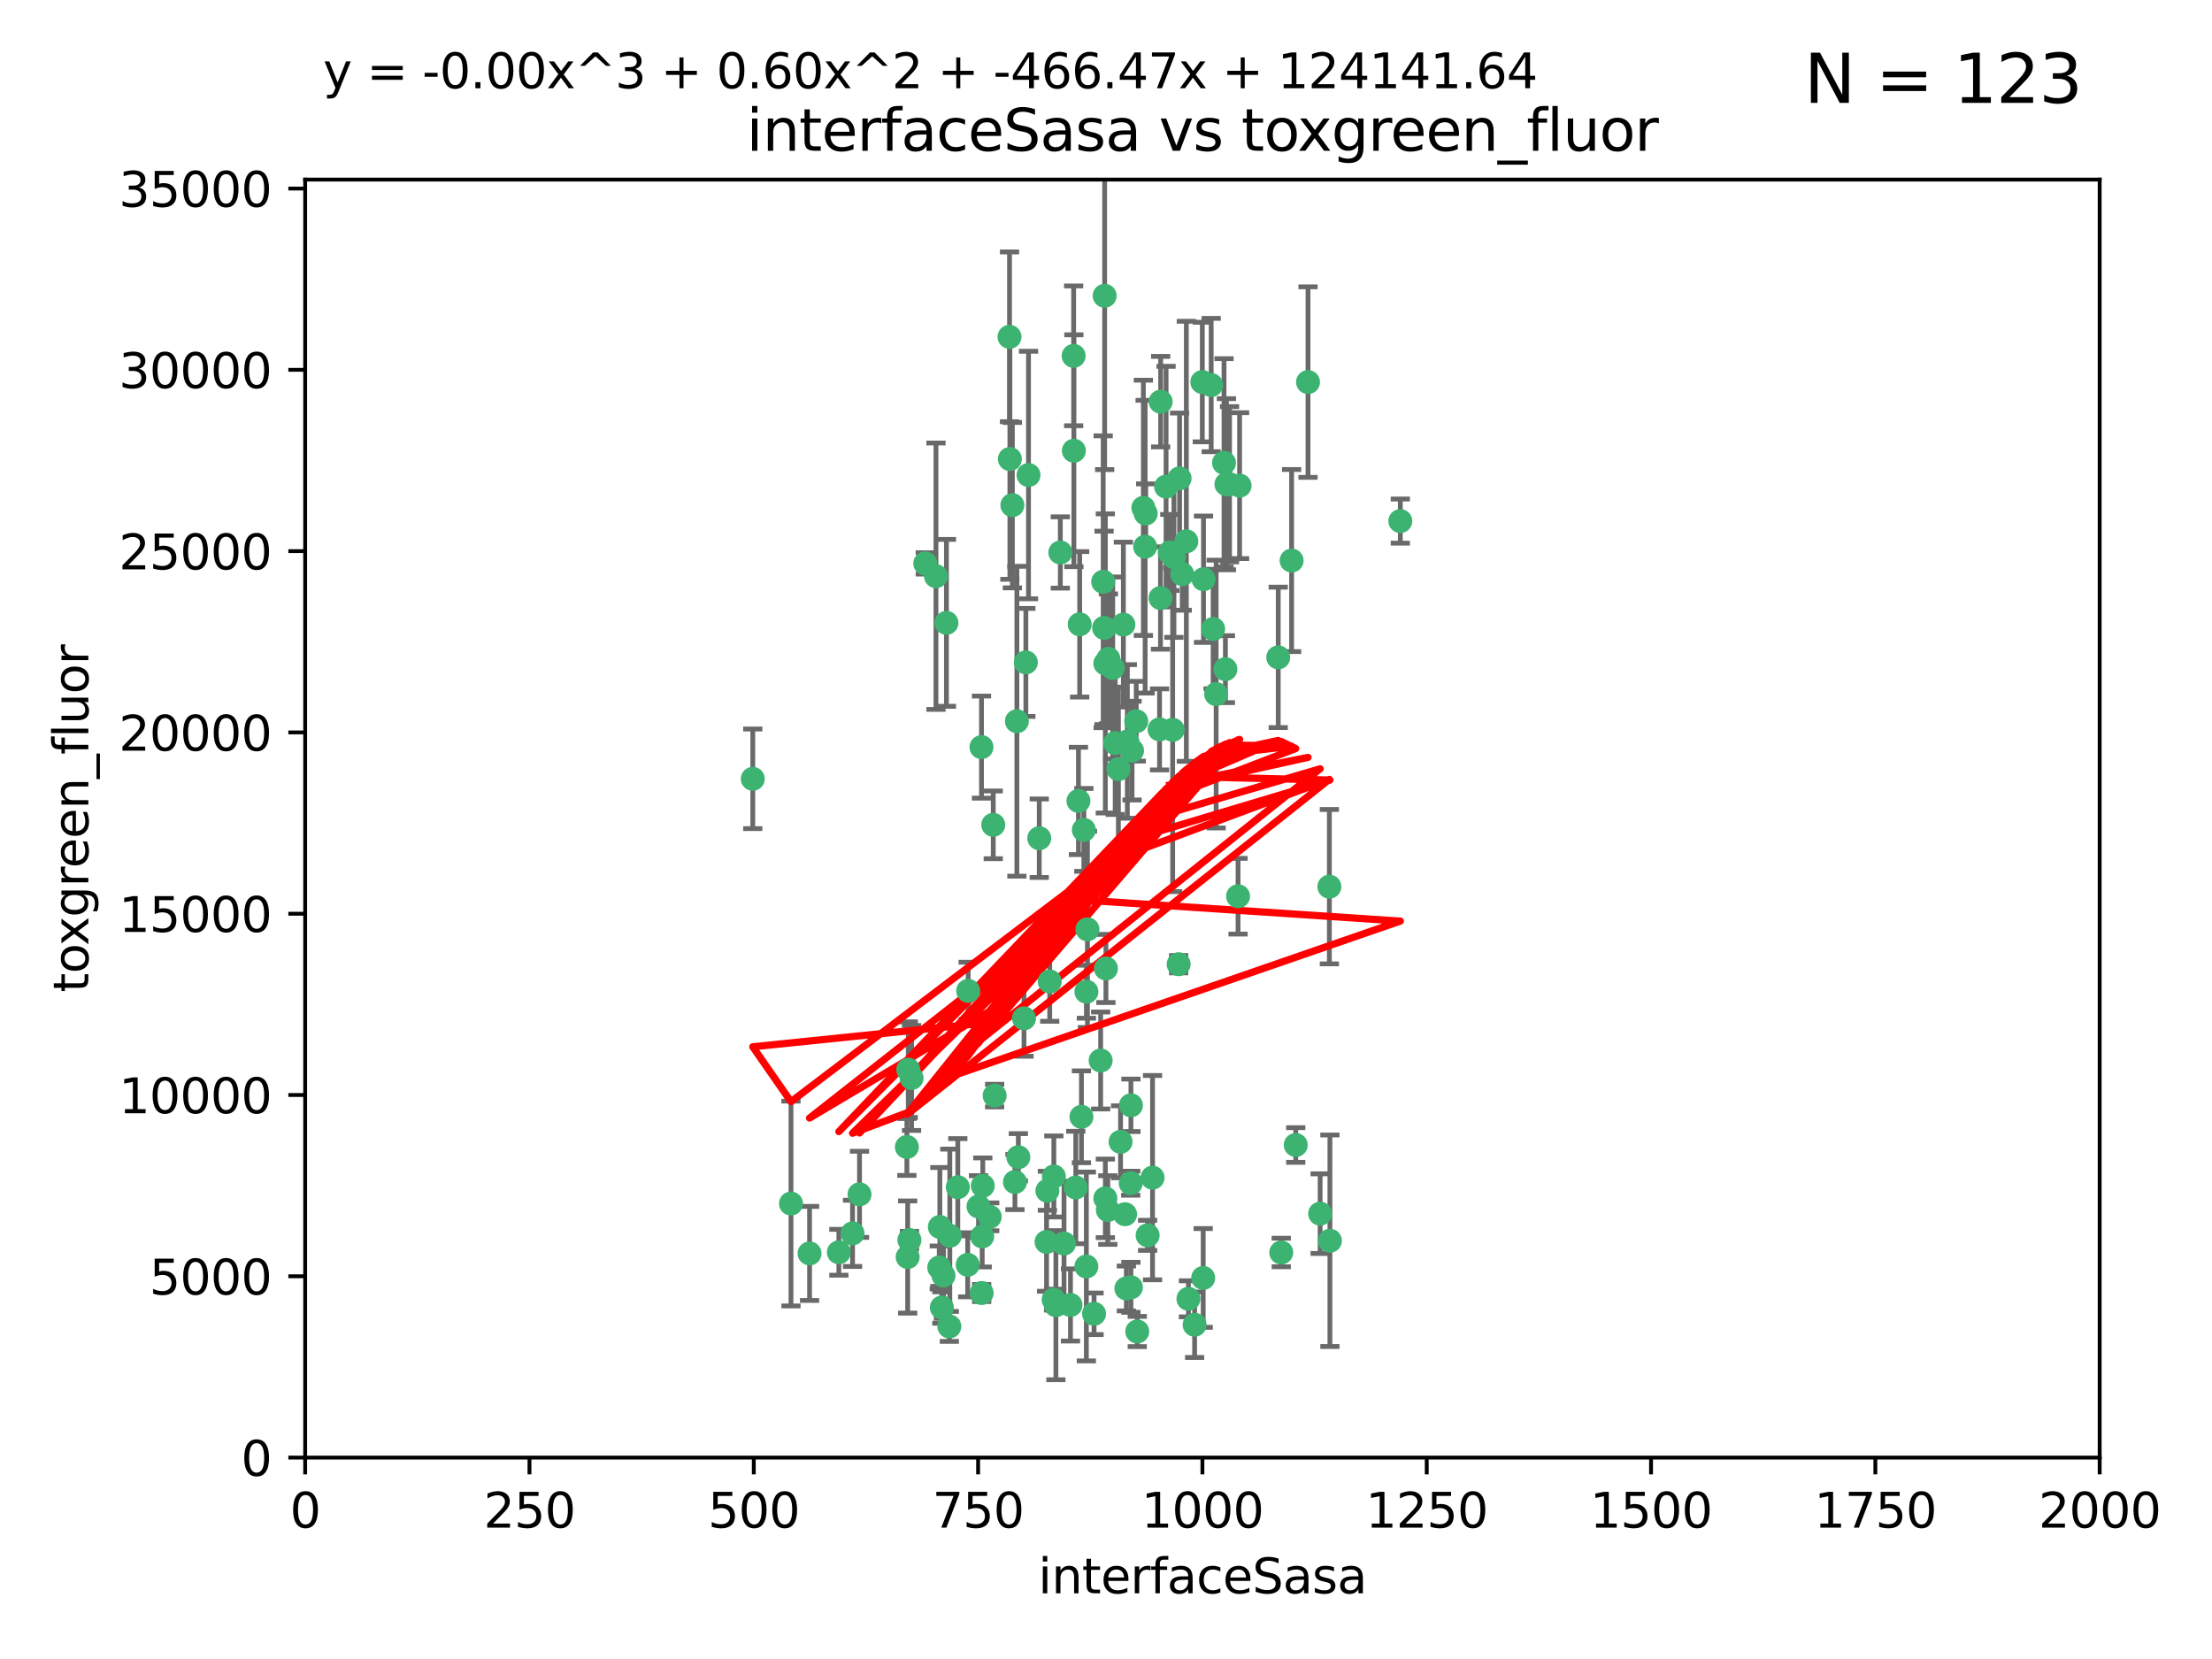 <?xml version="1.0" encoding="utf-8" standalone="no"?>
<!DOCTYPE svg PUBLIC "-//W3C//DTD SVG 1.1//EN"
  "http://www.w3.org/Graphics/SVG/1.1/DTD/svg11.dtd">
<svg xmlns:xlink="http://www.w3.org/1999/xlink" width="460.8pt" height="345.6pt" viewBox="0 0 460.8 345.6" xmlns="http://www.w3.org/2000/svg" version="1.1">
 <defs>
  <style type="text/css">*{stroke-linejoin: round; stroke-linecap: butt}</style>
 </defs>
 <g id="figure_1">
  <g id="patch_1">
   <path d="M 0 345.6 
L 460.8 345.6 
L 460.8 0 
L 0 0 
z
" style="fill: #ffffff"/>
  </g>
  <g id="axes_1">
   <g id="patch_2">
    <path d="M 63.571 303.64 
L 437.4 303.64 
L 437.4 37.411 
L 63.571 37.411 
z
" style="fill: #ffffff"/>
   </g>
   <g id="PathCollection_1">
    <defs>
     <path id="m373dd78fb2" d="M 0 1.118 
C 0.297 1.118 0.581 1 0.791 0.791 
C 1 0.581 1.118 0.297 1.118 0 
C 1.118 -0.297 1 -0.581 0.791 -0.791 
C 0.581 -1 0.297 -1.118 0 -1.118 
C -0.297 -1.118 -0.581 -1 -0.791 -0.791 
C -1 -0.581 -1.118 -0.297 -1.118 0 
C -1.118 0.297 -1 0.581 -0.791 0.791 
C -0.581 1 -0.297 1.118 0 1.118 
z
" style="stroke: #3cb371"/>
    </defs>
    <g clip-path="url(#pd60c8fc2bf)">
     <use xlink:href="#m373dd78fb2" x="243.693" y="115.09" style="fill: #3cb371; stroke: #3cb371"/>
     <use xlink:href="#m373dd78fb2" x="272.484" y="79.593" style="fill: #3cb371; stroke: #3cb371"/>
     <use xlink:href="#m373dd78fb2" x="242.914" y="101.372" style="fill: #3cb371; stroke: #3cb371"/>
     <use xlink:href="#m373dd78fb2" x="266.28" y="136.942" style="fill: #3cb371; stroke: #3cb371"/>
     <use xlink:href="#m373dd78fb2" x="250.716" y="120.662" style="fill: #3cb371; stroke: #3cb371"/>
     <use xlink:href="#m373dd78fb2" x="269.065" y="116.772" style="fill: #3cb371; stroke: #3cb371"/>
     <use xlink:href="#m373dd78fb2" x="254.987" y="96.415" style="fill: #3cb371; stroke: #3cb371"/>
     <use xlink:href="#m373dd78fb2" x="220.886" y="115.091" style="fill: #3cb371; stroke: #3cb371"/>
     <use xlink:href="#m373dd78fb2" x="230.119" y="61.614" style="fill: #3cb371; stroke: #3cb371"/>
     <use xlink:href="#m373dd78fb2" x="174.75" y="260.87" style="fill: #3cb371; stroke: #3cb371"/>
     <use xlink:href="#m373dd78fb2" x="241.787" y="83.673" style="fill: #3cb371; stroke: #3cb371"/>
     <use xlink:href="#m373dd78fb2" x="252.721" y="131.033" style="fill: #3cb371; stroke: #3cb371"/>
     <use xlink:href="#m373dd78fb2" x="252.312" y="80.209" style="fill: #3cb371; stroke: #3cb371"/>
     <use xlink:href="#m373dd78fb2" x="258.229" y="101.166" style="fill: #3cb371; stroke: #3cb371"/>
     <use xlink:href="#m373dd78fb2" x="223.66" y="74.129" style="fill: #3cb371; stroke: #3cb371"/>
     <use xlink:href="#m373dd78fb2" x="232.987" y="160.224" style="fill: #3cb371; stroke: #3cb371"/>
     <use xlink:href="#m373dd78fb2" x="241.557" y="151.945" style="fill: #3cb371; stroke: #3cb371"/>
     <use xlink:href="#m373dd78fb2" x="247.136" y="112.761" style="fill: #3cb371; stroke: #3cb371"/>
     <use xlink:href="#m373dd78fb2" x="246.284" y="119.604" style="fill: #3cb371; stroke: #3cb371"/>
     <use xlink:href="#m373dd78fb2" x="253.345" y="144.591" style="fill: #3cb371; stroke: #3cb371"/>
     <use xlink:href="#m373dd78fb2" x="255.489" y="100.872" style="fill: #3cb371; stroke: #3cb371"/>
     <use xlink:href="#m373dd78fb2" x="244.553" y="116.067" style="fill: #3cb371; stroke: #3cb371"/>
     <use xlink:href="#m373dd78fb2" x="229.286" y="220.921" style="fill: #3cb371; stroke: #3cb371"/>
     <use xlink:href="#m373dd78fb2" x="210.378" y="95.624" style="fill: #3cb371; stroke: #3cb371"/>
     <use xlink:href="#m373dd78fb2" x="232.318" y="154.79" style="fill: #3cb371; stroke: #3cb371"/>
     <use xlink:href="#m373dd78fb2" x="256.134" y="100.88" style="fill: #3cb371; stroke: #3cb371"/>
     <use xlink:href="#m373dd78fb2" x="238.185" y="105.788" style="fill: #3cb371; stroke: #3cb371"/>
     <use xlink:href="#m373dd78fb2" x="234.02" y="130.114" style="fill: #3cb371; stroke: #3cb371"/>
     <use xlink:href="#m373dd78fb2" x="216.495" y="174.616" style="fill: #3cb371; stroke: #3cb371"/>
     <use xlink:href="#m373dd78fb2" x="238.555" y="113.883" style="fill: #3cb371; stroke: #3cb371"/>
     <use xlink:href="#m373dd78fb2" x="230.261" y="138.203" style="fill: #3cb371; stroke: #3cb371"/>
     <use xlink:href="#m373dd78fb2" x="238.669" y="106.972" style="fill: #3cb371; stroke: #3cb371"/>
     <use xlink:href="#m373dd78fb2" x="226.319" y="206.592" style="fill: #3cb371; stroke: #3cb371"/>
     <use xlink:href="#m373dd78fb2" x="241.753" y="124.576" style="fill: #3cb371; stroke: #3cb371"/>
     <use xlink:href="#m373dd78fb2" x="245.731" y="99.654" style="fill: #3cb371; stroke: #3cb371"/>
     <use xlink:href="#m373dd78fb2" x="266.908" y="260.914" style="fill: #3cb371; stroke: #3cb371"/>
     <use xlink:href="#m373dd78fb2" x="269.927" y="238.523" style="fill: #3cb371; stroke: #3cb371"/>
     <use xlink:href="#m373dd78fb2" x="240.095" y="245.325" style="fill: #3cb371; stroke: #3cb371"/>
     <use xlink:href="#m373dd78fb2" x="214.256" y="98.96" style="fill: #3cb371; stroke: #3cb371"/>
     <use xlink:href="#m373dd78fb2" x="197.765" y="276.318" style="fill: #3cb371; stroke: #3cb371"/>
     <use xlink:href="#m373dd78fb2" x="291.711" y="108.552" style="fill: #3cb371; stroke: #3cb371"/>
     <use xlink:href="#m373dd78fb2" x="224.916" y="130.059" style="fill: #3cb371; stroke: #3cb371"/>
     <use xlink:href="#m373dd78fb2" x="250.465" y="79.585" style="fill: #3cb371; stroke: #3cb371"/>
     <use xlink:href="#m373dd78fb2" x="204.462" y="155.635" style="fill: #3cb371; stroke: #3cb371"/>
     <use xlink:href="#m373dd78fb2" x="218.677" y="204.462" style="fill: #3cb371; stroke: #3cb371"/>
     <use xlink:href="#m373dd78fb2" x="201.688" y="206.41" style="fill: #3cb371; stroke: #3cb371"/>
     <use xlink:href="#m373dd78fb2" x="194.981" y="120.034" style="fill: #3cb371; stroke: #3cb371"/>
     <use xlink:href="#m373dd78fb2" x="204.731" y="247.024" style="fill: #3cb371; stroke: #3cb371"/>
     <use xlink:href="#m373dd78fb2" x="223.708" y="93.895" style="fill: #3cb371; stroke: #3cb371"/>
     <use xlink:href="#m373dd78fb2" x="231.802" y="139.15" style="fill: #3cb371; stroke: #3cb371"/>
     <use xlink:href="#m373dd78fb2" x="192.753" y="117.366" style="fill: #3cb371; stroke: #3cb371"/>
     <use xlink:href="#m373dd78fb2" x="229.813" y="121.191" style="fill: #3cb371; stroke: #3cb371"/>
     <use xlink:href="#m373dd78fb2" x="210.301" y="70.169" style="fill: #3cb371; stroke: #3cb371"/>
     <use xlink:href="#m373dd78fb2" x="224.662" y="166.847" style="fill: #3cb371; stroke: #3cb371"/>
     <use xlink:href="#m373dd78fb2" x="204.503" y="269.359" style="fill: #3cb371; stroke: #3cb371"/>
     <use xlink:href="#m373dd78fb2" x="275.007" y="252.825" style="fill: #3cb371; stroke: #3cb371"/>
     <use xlink:href="#m373dd78fb2" x="236.699" y="150.242" style="fill: #3cb371; stroke: #3cb371"/>
     <use xlink:href="#m373dd78fb2" x="219.534" y="245.077" style="fill: #3cb371; stroke: #3cb371"/>
     <use xlink:href="#m373dd78fb2" x="255.273" y="139.395" style="fill: #3cb371; stroke: #3cb371"/>
     <use xlink:href="#m373dd78fb2" x="179.053" y="248.804" style="fill: #3cb371; stroke: #3cb371"/>
     <use xlink:href="#m373dd78fb2" x="230.901" y="137.251" style="fill: #3cb371; stroke: #3cb371"/>
     <use xlink:href="#m373dd78fb2" x="234.375" y="252.947" style="fill: #3cb371; stroke: #3cb371"/>
     <use xlink:href="#m373dd78fb2" x="221.654" y="259.045" style="fill: #3cb371; stroke: #3cb371"/>
     <use xlink:href="#m373dd78fb2" x="212.14" y="241.067" style="fill: #3cb371; stroke: #3cb371"/>
     <use xlink:href="#m373dd78fb2" x="239.071" y="257.342" style="fill: #3cb371; stroke: #3cb371"/>
     <use xlink:href="#m373dd78fb2" x="213.706" y="137.993" style="fill: #3cb371; stroke: #3cb371"/>
     <use xlink:href="#m373dd78fb2" x="195.666" y="264.042" style="fill: #3cb371; stroke: #3cb371"/>
     <use xlink:href="#m373dd78fb2" x="206.91" y="171.827" style="fill: #3cb371; stroke: #3cb371"/>
     <use xlink:href="#m373dd78fb2" x="235.596" y="230.255" style="fill: #3cb371; stroke: #3cb371"/>
     <use xlink:href="#m373dd78fb2" x="247.573" y="270.567" style="fill: #3cb371; stroke: #3cb371"/>
     <use xlink:href="#m373dd78fb2" x="226.534" y="193.597" style="fill: #3cb371; stroke: #3cb371"/>
     <use xlink:href="#m373dd78fb2" x="230.779" y="252.069" style="fill: #3cb371; stroke: #3cb371"/>
     <use xlink:href="#m373dd78fb2" x="224.106" y="247.376" style="fill: #3cb371; stroke: #3cb371"/>
     <use xlink:href="#m373dd78fb2" x="235.59" y="268.169" style="fill: #3cb371; stroke: #3cb371"/>
     <use xlink:href="#m373dd78fb2" x="201.587" y="263.481" style="fill: #3cb371; stroke: #3cb371"/>
     <use xlink:href="#m373dd78fb2" x="236.912" y="277.375" style="fill: #3cb371; stroke: #3cb371"/>
     <use xlink:href="#m373dd78fb2" x="203.841" y="251.323" style="fill: #3cb371; stroke: #3cb371"/>
     <use xlink:href="#m373dd78fb2" x="219.488" y="270.746" style="fill: #3cb371; stroke: #3cb371"/>
     <use xlink:href="#m373dd78fb2" x="196.206" y="272.382" style="fill: #3cb371; stroke: #3cb371"/>
     <use xlink:href="#m373dd78fb2" x="189.211" y="222.83" style="fill: #3cb371; stroke: #3cb371"/>
     <use xlink:href="#m373dd78fb2" x="226.308" y="263.833" style="fill: #3cb371; stroke: #3cb371"/>
     <use xlink:href="#m373dd78fb2" x="188.922" y="238.934" style="fill: #3cb371; stroke: #3cb371"/>
     <use xlink:href="#m373dd78fb2" x="211.835" y="150.246" style="fill: #3cb371; stroke: #3cb371"/>
     <use xlink:href="#m373dd78fb2" x="233.433" y="237.859" style="fill: #3cb371; stroke: #3cb371"/>
     <use xlink:href="#m373dd78fb2" x="277.046" y="258.47" style="fill: #3cb371; stroke: #3cb371"/>
     <use xlink:href="#m373dd78fb2" x="245.536" y="200.861" style="fill: #3cb371; stroke: #3cb371"/>
     <use xlink:href="#m373dd78fb2" x="196.546" y="265.728" style="fill: #3cb371; stroke: #3cb371"/>
     <use xlink:href="#m373dd78fb2" x="206.181" y="253.482" style="fill: #3cb371; stroke: #3cb371"/>
     <use xlink:href="#m373dd78fb2" x="244.288" y="152.035" style="fill: #3cb371; stroke: #3cb371"/>
     <use xlink:href="#m373dd78fb2" x="248.859" y="275.967" style="fill: #3cb371; stroke: #3cb371"/>
     <use xlink:href="#m373dd78fb2" x="250.648" y="266.22" style="fill: #3cb371; stroke: #3cb371"/>
     <use xlink:href="#m373dd78fb2" x="195.787" y="255.591" style="fill: #3cb371; stroke: #3cb371"/>
     <use xlink:href="#m373dd78fb2" x="213.318" y="212.147" style="fill: #3cb371; stroke: #3cb371"/>
     <use xlink:href="#m373dd78fb2" x="235.826" y="156.366" style="fill: #3cb371; stroke: #3cb371"/>
     <use xlink:href="#m373dd78fb2" x="230.385" y="201.75" style="fill: #3cb371; stroke: #3cb371"/>
     <use xlink:href="#m373dd78fb2" x="276.932" y="184.712" style="fill: #3cb371; stroke: #3cb371"/>
     <use xlink:href="#m373dd78fb2" x="189.452" y="258.32" style="fill: #3cb371; stroke: #3cb371"/>
     <use xlink:href="#m373dd78fb2" x="204.611" y="257.576" style="fill: #3cb371; stroke: #3cb371"/>
     <use xlink:href="#m373dd78fb2" x="257.91" y="186.7" style="fill: #3cb371; stroke: #3cb371"/>
     <use xlink:href="#m373dd78fb2" x="218.192" y="248.058" style="fill: #3cb371; stroke: #3cb371"/>
     <use xlink:href="#m373dd78fb2" x="229.998" y="130.801" style="fill: #3cb371; stroke: #3cb371"/>
     <use xlink:href="#m373dd78fb2" x="219.963" y="271.896" style="fill: #3cb371; stroke: #3cb371"/>
     <use xlink:href="#m373dd78fb2" x="177.602" y="256.929" style="fill: #3cb371; stroke: #3cb371"/>
     <use xlink:href="#m373dd78fb2" x="189.899" y="224.561" style="fill: #3cb371; stroke: #3cb371"/>
     <use xlink:href="#m373dd78fb2" x="227.91" y="273.685" style="fill: #3cb371; stroke: #3cb371"/>
     <use xlink:href="#m373dd78fb2" x="197.864" y="257.429" style="fill: #3cb371; stroke: #3cb371"/>
     <use xlink:href="#m373dd78fb2" x="234.846" y="154.457" style="fill: #3cb371; stroke: #3cb371"/>
     <use xlink:href="#m373dd78fb2" x="234.641" y="268.409" style="fill: #3cb371; stroke: #3cb371"/>
     <use xlink:href="#m373dd78fb2" x="210.895" y="105.234" style="fill: #3cb371; stroke: #3cb371"/>
     <use xlink:href="#m373dd78fb2" x="168.647" y="261.112" style="fill: #3cb371; stroke: #3cb371"/>
     <use xlink:href="#m373dd78fb2" x="223" y="271.847" style="fill: #3cb371; stroke: #3cb371"/>
     <use xlink:href="#m373dd78fb2" x="189.084" y="261.862" style="fill: #3cb371; stroke: #3cb371"/>
     <use xlink:href="#m373dd78fb2" x="197.163" y="129.752" style="fill: #3cb371; stroke: #3cb371"/>
     <use xlink:href="#m373dd78fb2" x="225.284" y="232.65" style="fill: #3cb371; stroke: #3cb371"/>
     <use xlink:href="#m373dd78fb2" x="218.019" y="258.72" style="fill: #3cb371; stroke: #3cb371"/>
     <use xlink:href="#m373dd78fb2" x="225.785" y="172.883" style="fill: #3cb371; stroke: #3cb371"/>
     <use xlink:href="#m373dd78fb2" x="211.432" y="246.235" style="fill: #3cb371; stroke: #3cb371"/>
     <use xlink:href="#m373dd78fb2" x="199.529" y="247.319" style="fill: #3cb371; stroke: #3cb371"/>
     <use xlink:href="#m373dd78fb2" x="235.549" y="246.485" style="fill: #3cb371; stroke: #3cb371"/>
     <use xlink:href="#m373dd78fb2" x="207.202" y="228.234" style="fill: #3cb371; stroke: #3cb371"/>
     <use xlink:href="#m373dd78fb2" x="156.817" y="162.243" style="fill: #3cb371; stroke: #3cb371"/>
     <use xlink:href="#m373dd78fb2" x="164.776" y="250.721" style="fill: #3cb371; stroke: #3cb371"/>
     <use xlink:href="#m373dd78fb2" x="230.263" y="249.638" style="fill: #3cb371; stroke: #3cb371"/>
    </g>
   </g>
   <g id="matplotlib.axis_1">
    <g id="xtick_1">
     <g id="line2d_1">
      <defs>
       <path id="m3c2f9668c1" d="M 0 0 
L 0 3.5 
" style="stroke: #000000; stroke-width: 0.8"/>
      </defs>
      <g>
       <use xlink:href="#m3c2f9668c1" x="63.571" y="303.64" style="stroke: #000000; stroke-width: 0.8"/>
      </g>
     </g>
     <g id="text_1">
      <!-- 0 -->
      <g transform="translate(60.39 318.238)scale(0.1 -0.1)">
       <defs>
        <path id="DejaVuSans-30" d="M 2034 4250 
Q 1547 4250 1301 3770 
Q 1056 3291 1056 2328 
Q 1056 1369 1301 889 
Q 1547 409 2034 409 
Q 2525 409 2770 889 
Q 3016 1369 3016 2328 
Q 3016 3291 2770 3770 
Q 2525 4250 2034 4250 
z
M 2034 4750 
Q 2819 4750 3233 4129 
Q 3647 3509 3647 2328 
Q 3647 1150 3233 529 
Q 2819 -91 2034 -91 
Q 1250 -91 836 529 
Q 422 1150 422 2328 
Q 422 3509 836 4129 
Q 1250 4750 2034 4750 
z
" transform="scale(0.016)"/>
       </defs>
       <use xlink:href="#DejaVuSans-30"/>
      </g>
     </g>
    </g>
    <g id="xtick_2">
     <g id="line2d_2">
      <g>
       <use xlink:href="#m3c2f9668c1" x="110.3" y="303.64" style="stroke: #000000; stroke-width: 0.8"/>
      </g>
     </g>
     <g id="text_2">
      <!-- 250 -->
      <g transform="translate(100.756 318.238)scale(0.1 -0.1)">
       <defs>
        <path id="DejaVuSans-32" d="M 1228 531 
L 3431 531 
L 3431 0 
L 469 0 
L 469 531 
Q 828 903 1448 1529 
Q 2069 2156 2228 2338 
Q 2531 2678 2651 2914 
Q 2772 3150 2772 3378 
Q 2772 3750 2511 3984 
Q 2250 4219 1831 4219 
Q 1534 4219 1204 4116 
Q 875 4013 500 3803 
L 500 4441 
Q 881 4594 1212 4672 
Q 1544 4750 1819 4750 
Q 2544 4750 2975 4387 
Q 3406 4025 3406 3419 
Q 3406 3131 3298 2873 
Q 3191 2616 2906 2266 
Q 2828 2175 2409 1742 
Q 1991 1309 1228 531 
z
" transform="scale(0.016)"/>
        <path id="DejaVuSans-35" d="M 691 4666 
L 3169 4666 
L 3169 4134 
L 1269 4134 
L 1269 2991 
Q 1406 3038 1543 3061 
Q 1681 3084 1819 3084 
Q 2600 3084 3056 2656 
Q 3513 2228 3513 1497 
Q 3513 744 3044 326 
Q 2575 -91 1722 -91 
Q 1428 -91 1123 -41 
Q 819 9 494 109 
L 494 744 
Q 775 591 1075 516 
Q 1375 441 1709 441 
Q 2250 441 2565 725 
Q 2881 1009 2881 1497 
Q 2881 1984 2565 2268 
Q 2250 2553 1709 2553 
Q 1456 2553 1204 2497 
Q 953 2441 691 2322 
L 691 4666 
z
" transform="scale(0.016)"/>
       </defs>
       <use xlink:href="#DejaVuSans-32"/>
       <use xlink:href="#DejaVuSans-35" x="63.623"/>
       <use xlink:href="#DejaVuSans-30" x="127.246"/>
      </g>
     </g>
    </g>
    <g id="xtick_3">
     <g id="line2d_3">
      <g>
       <use xlink:href="#m3c2f9668c1" x="157.028" y="303.64" style="stroke: #000000; stroke-width: 0.8"/>
      </g>
     </g>
     <g id="text_3">
      <!-- 500 -->
      <g transform="translate(147.485 318.238)scale(0.1 -0.1)">
       <use xlink:href="#DejaVuSans-35"/>
       <use xlink:href="#DejaVuSans-30" x="63.623"/>
       <use xlink:href="#DejaVuSans-30" x="127.246"/>
      </g>
     </g>
    </g>
    <g id="xtick_4">
     <g id="line2d_4">
      <g>
       <use xlink:href="#m3c2f9668c1" x="203.757" y="303.64" style="stroke: #000000; stroke-width: 0.8"/>
      </g>
     </g>
     <g id="text_4">
      <!-- 750 -->
      <g transform="translate(194.213 318.238)scale(0.1 -0.1)">
       <defs>
        <path id="DejaVuSans-37" d="M 525 4666 
L 3525 4666 
L 3525 4397 
L 1831 0 
L 1172 0 
L 2766 4134 
L 525 4134 
L 525 4666 
z
" transform="scale(0.016)"/>
       </defs>
       <use xlink:href="#DejaVuSans-37"/>
       <use xlink:href="#DejaVuSans-35" x="63.623"/>
       <use xlink:href="#DejaVuSans-30" x="127.246"/>
      </g>
     </g>
    </g>
    <g id="xtick_5">
     <g id="line2d_5">
      <g>
       <use xlink:href="#m3c2f9668c1" x="250.486" y="303.64" style="stroke: #000000; stroke-width: 0.8"/>
      </g>
     </g>
     <g id="text_5">
      <!-- 1000 -->
      <g transform="translate(237.761 318.238)scale(0.1 -0.1)">
       <defs>
        <path id="DejaVuSans-31" d="M 794 531 
L 1825 531 
L 1825 4091 
L 703 3866 
L 703 4441 
L 1819 4666 
L 2450 4666 
L 2450 531 
L 3481 531 
L 3481 0 
L 794 0 
L 794 531 
z
" transform="scale(0.016)"/>
       </defs>
       <use xlink:href="#DejaVuSans-31"/>
       <use xlink:href="#DejaVuSans-30" x="63.623"/>
       <use xlink:href="#DejaVuSans-30" x="127.246"/>
       <use xlink:href="#DejaVuSans-30" x="190.869"/>
      </g>
     </g>
    </g>
    <g id="xtick_6">
     <g id="line2d_6">
      <g>
       <use xlink:href="#m3c2f9668c1" x="297.214" y="303.64" style="stroke: #000000; stroke-width: 0.8"/>
      </g>
     </g>
     <g id="text_6">
      <!-- 1250 -->
      <g transform="translate(284.489 318.238)scale(0.1 -0.1)">
       <use xlink:href="#DejaVuSans-31"/>
       <use xlink:href="#DejaVuSans-32" x="63.623"/>
       <use xlink:href="#DejaVuSans-35" x="127.246"/>
       <use xlink:href="#DejaVuSans-30" x="190.869"/>
      </g>
     </g>
    </g>
    <g id="xtick_7">
     <g id="line2d_7">
      <g>
       <use xlink:href="#m3c2f9668c1" x="343.943" y="303.64" style="stroke: #000000; stroke-width: 0.8"/>
      </g>
     </g>
     <g id="text_7">
      <!-- 1500 -->
      <g transform="translate(331.218 318.238)scale(0.1 -0.1)">
       <use xlink:href="#DejaVuSans-31"/>
       <use xlink:href="#DejaVuSans-35" x="63.623"/>
       <use xlink:href="#DejaVuSans-30" x="127.246"/>
       <use xlink:href="#DejaVuSans-30" x="190.869"/>
      </g>
     </g>
    </g>
    <g id="xtick_8">
     <g id="line2d_8">
      <g>
       <use xlink:href="#m3c2f9668c1" x="390.671" y="303.64" style="stroke: #000000; stroke-width: 0.8"/>
      </g>
     </g>
     <g id="text_8">
      <!-- 1750 -->
      <g transform="translate(377.946 318.238)scale(0.1 -0.1)">
       <use xlink:href="#DejaVuSans-31"/>
       <use xlink:href="#DejaVuSans-37" x="63.623"/>
       <use xlink:href="#DejaVuSans-35" x="127.246"/>
       <use xlink:href="#DejaVuSans-30" x="190.869"/>
      </g>
     </g>
    </g>
    <g id="xtick_9">
     <g id="line2d_9">
      <g>
       <use xlink:href="#m3c2f9668c1" x="437.4" y="303.64" style="stroke: #000000; stroke-width: 0.8"/>
      </g>
     </g>
     <g id="text_9">
      <!-- 2000 -->
      <g transform="translate(424.675 318.238)scale(0.1 -0.1)">
       <use xlink:href="#DejaVuSans-32"/>
       <use xlink:href="#DejaVuSans-30" x="63.623"/>
       <use xlink:href="#DejaVuSans-30" x="127.246"/>
       <use xlink:href="#DejaVuSans-30" x="190.869"/>
      </g>
     </g>
    </g>
    <g id="text_10">
     <!-- interfaceSasa -->
     <g transform="translate(216.279 331.917)scale(0.1 -0.1)">
      <defs>
       <path id="DejaVuSans-69" d="M 603 3500 
L 1178 3500 
L 1178 0 
L 603 0 
L 603 3500 
z
M 603 4863 
L 1178 4863 
L 1178 4134 
L 603 4134 
L 603 4863 
z
" transform="scale(0.016)"/>
       <path id="DejaVuSans-6e" d="M 3513 2113 
L 3513 0 
L 2938 0 
L 2938 2094 
Q 2938 2591 2744 2837 
Q 2550 3084 2163 3084 
Q 1697 3084 1428 2787 
Q 1159 2491 1159 1978 
L 1159 0 
L 581 0 
L 581 3500 
L 1159 3500 
L 1159 2956 
Q 1366 3272 1645 3428 
Q 1925 3584 2291 3584 
Q 2894 3584 3203 3211 
Q 3513 2838 3513 2113 
z
" transform="scale(0.016)"/>
       <path id="DejaVuSans-74" d="M 1172 4494 
L 1172 3500 
L 2356 3500 
L 2356 3053 
L 1172 3053 
L 1172 1153 
Q 1172 725 1289 603 
Q 1406 481 1766 481 
L 2356 481 
L 2356 0 
L 1766 0 
Q 1100 0 847 248 
Q 594 497 594 1153 
L 594 3053 
L 172 3053 
L 172 3500 
L 594 3500 
L 594 4494 
L 1172 4494 
z
" transform="scale(0.016)"/>
       <path id="DejaVuSans-65" d="M 3597 1894 
L 3597 1613 
L 953 1613 
Q 991 1019 1311 708 
Q 1631 397 2203 397 
Q 2534 397 2845 478 
Q 3156 559 3463 722 
L 3463 178 
Q 3153 47 2828 -22 
Q 2503 -91 2169 -91 
Q 1331 -91 842 396 
Q 353 884 353 1716 
Q 353 2575 817 3079 
Q 1281 3584 2069 3584 
Q 2775 3584 3186 3129 
Q 3597 2675 3597 1894 
z
M 3022 2063 
Q 3016 2534 2758 2815 
Q 2500 3097 2075 3097 
Q 1594 3097 1305 2825 
Q 1016 2553 972 2059 
L 3022 2063 
z
" transform="scale(0.016)"/>
       <path id="DejaVuSans-72" d="M 2631 2963 
Q 2534 3019 2420 3045 
Q 2306 3072 2169 3072 
Q 1681 3072 1420 2755 
Q 1159 2438 1159 1844 
L 1159 0 
L 581 0 
L 581 3500 
L 1159 3500 
L 1159 2956 
Q 1341 3275 1631 3429 
Q 1922 3584 2338 3584 
Q 2397 3584 2469 3576 
Q 2541 3569 2628 3553 
L 2631 2963 
z
" transform="scale(0.016)"/>
       <path id="DejaVuSans-66" d="M 2375 4863 
L 2375 4384 
L 1825 4384 
Q 1516 4384 1395 4259 
Q 1275 4134 1275 3809 
L 1275 3500 
L 2222 3500 
L 2222 3053 
L 1275 3053 
L 1275 0 
L 697 0 
L 697 3053 
L 147 3053 
L 147 3500 
L 697 3500 
L 697 3744 
Q 697 4328 969 4595 
Q 1241 4863 1831 4863 
L 2375 4863 
z
" transform="scale(0.016)"/>
       <path id="DejaVuSans-61" d="M 2194 1759 
Q 1497 1759 1228 1600 
Q 959 1441 959 1056 
Q 959 750 1161 570 
Q 1363 391 1709 391 
Q 2188 391 2477 730 
Q 2766 1069 2766 1631 
L 2766 1759 
L 2194 1759 
z
M 3341 1997 
L 3341 0 
L 2766 0 
L 2766 531 
Q 2569 213 2275 61 
Q 1981 -91 1556 -91 
Q 1019 -91 701 211 
Q 384 513 384 1019 
Q 384 1609 779 1909 
Q 1175 2209 1959 2209 
L 2766 2209 
L 2766 2266 
Q 2766 2663 2505 2880 
Q 2244 3097 1772 3097 
Q 1472 3097 1187 3025 
Q 903 2953 641 2809 
L 641 3341 
Q 956 3463 1253 3523 
Q 1550 3584 1831 3584 
Q 2591 3584 2966 3190 
Q 3341 2797 3341 1997 
z
" transform="scale(0.016)"/>
       <path id="DejaVuSans-63" d="M 3122 3366 
L 3122 2828 
Q 2878 2963 2633 3030 
Q 2388 3097 2138 3097 
Q 1578 3097 1268 2742 
Q 959 2388 959 1747 
Q 959 1106 1268 751 
Q 1578 397 2138 397 
Q 2388 397 2633 464 
Q 2878 531 3122 666 
L 3122 134 
Q 2881 22 2623 -34 
Q 2366 -91 2075 -91 
Q 1284 -91 818 406 
Q 353 903 353 1747 
Q 353 2603 823 3093 
Q 1294 3584 2113 3584 
Q 2378 3584 2631 3529 
Q 2884 3475 3122 3366 
z
" transform="scale(0.016)"/>
       <path id="DejaVuSans-53" d="M 3425 4513 
L 3425 3897 
Q 3066 4069 2747 4153 
Q 2428 4238 2131 4238 
Q 1616 4238 1336 4038 
Q 1056 3838 1056 3469 
Q 1056 3159 1242 3001 
Q 1428 2844 1947 2747 
L 2328 2669 
Q 3034 2534 3370 2195 
Q 3706 1856 3706 1288 
Q 3706 609 3251 259 
Q 2797 -91 1919 -91 
Q 1588 -91 1214 -16 
Q 841 59 441 206 
L 441 856 
Q 825 641 1194 531 
Q 1563 422 1919 422 
Q 2459 422 2753 634 
Q 3047 847 3047 1241 
Q 3047 1584 2836 1778 
Q 2625 1972 2144 2069 
L 1759 2144 
Q 1053 2284 737 2584 
Q 422 2884 422 3419 
Q 422 4038 858 4394 
Q 1294 4750 2059 4750 
Q 2388 4750 2728 4690 
Q 3069 4631 3425 4513 
z
" transform="scale(0.016)"/>
       <path id="DejaVuSans-73" d="M 2834 3397 
L 2834 2853 
Q 2591 2978 2328 3040 
Q 2066 3103 1784 3103 
Q 1356 3103 1142 2972 
Q 928 2841 928 2578 
Q 928 2378 1081 2264 
Q 1234 2150 1697 2047 
L 1894 2003 
Q 2506 1872 2764 1633 
Q 3022 1394 3022 966 
Q 3022 478 2636 193 
Q 2250 -91 1575 -91 
Q 1294 -91 989 -36 
Q 684 19 347 128 
L 347 722 
Q 666 556 975 473 
Q 1284 391 1588 391 
Q 1994 391 2212 530 
Q 2431 669 2431 922 
Q 2431 1156 2273 1281 
Q 2116 1406 1581 1522 
L 1381 1569 
Q 847 1681 609 1914 
Q 372 2147 372 2553 
Q 372 3047 722 3315 
Q 1072 3584 1716 3584 
Q 2034 3584 2315 3537 
Q 2597 3491 2834 3397 
z
" transform="scale(0.016)"/>
      </defs>
      <use xlink:href="#DejaVuSans-69"/>
      <use xlink:href="#DejaVuSans-6e" x="27.783"/>
      <use xlink:href="#DejaVuSans-74" x="91.162"/>
      <use xlink:href="#DejaVuSans-65" x="130.371"/>
      <use xlink:href="#DejaVuSans-72" x="191.895"/>
      <use xlink:href="#DejaVuSans-66" x="233.008"/>
      <use xlink:href="#DejaVuSans-61" x="268.213"/>
      <use xlink:href="#DejaVuSans-63" x="329.492"/>
      <use xlink:href="#DejaVuSans-65" x="384.473"/>
      <use xlink:href="#DejaVuSans-53" x="445.996"/>
      <use xlink:href="#DejaVuSans-61" x="509.473"/>
      <use xlink:href="#DejaVuSans-73" x="570.752"/>
      <use xlink:href="#DejaVuSans-61" x="622.852"/>
     </g>
    </g>
   </g>
   <g id="matplotlib.axis_2">
    <g id="ytick_1">
     <g id="line2d_10">
      <defs>
       <path id="m9632744451" d="M 0 0 
L -3.5 0 
" style="stroke: #000000; stroke-width: 0.8"/>
      </defs>
      <g>
       <use xlink:href="#m9632744451" x="63.571" y="303.64" style="stroke: #000000; stroke-width: 0.8"/>
      </g>
     </g>
     <g id="text_11">
      <!-- 0 -->
      <g transform="translate(50.209 307.439)scale(0.1 -0.1)">
       <use xlink:href="#DejaVuSans-30"/>
      </g>
     </g>
    </g>
    <g id="ytick_2">
     <g id="line2d_11">
      <g>
       <use xlink:href="#m9632744451" x="63.571" y="265.874" style="stroke: #000000; stroke-width: 0.8"/>
      </g>
     </g>
     <g id="text_12">
      <!-- 5000 -->
      <g transform="translate(31.121 269.673)scale(0.1 -0.1)">
       <use xlink:href="#DejaVuSans-35"/>
       <use xlink:href="#DejaVuSans-30" x="63.623"/>
       <use xlink:href="#DejaVuSans-30" x="127.246"/>
       <use xlink:href="#DejaVuSans-30" x="190.869"/>
      </g>
     </g>
    </g>
    <g id="ytick_3">
     <g id="line2d_12">
      <g>
       <use xlink:href="#m9632744451" x="63.571" y="228.108" style="stroke: #000000; stroke-width: 0.8"/>
      </g>
     </g>
     <g id="text_13">
      <!-- 10000 -->
      <g transform="translate(24.759 231.907)scale(0.1 -0.1)">
       <use xlink:href="#DejaVuSans-31"/>
       <use xlink:href="#DejaVuSans-30" x="63.623"/>
       <use xlink:href="#DejaVuSans-30" x="127.246"/>
       <use xlink:href="#DejaVuSans-30" x="190.869"/>
       <use xlink:href="#DejaVuSans-30" x="254.492"/>
      </g>
     </g>
    </g>
    <g id="ytick_4">
     <g id="line2d_13">
      <g>
       <use xlink:href="#m9632744451" x="63.571" y="190.342" style="stroke: #000000; stroke-width: 0.8"/>
      </g>
     </g>
     <g id="text_14">
      <!-- 15000 -->
      <g transform="translate(24.759 194.141)scale(0.1 -0.1)">
       <use xlink:href="#DejaVuSans-31"/>
       <use xlink:href="#DejaVuSans-35" x="63.623"/>
       <use xlink:href="#DejaVuSans-30" x="127.246"/>
       <use xlink:href="#DejaVuSans-30" x="190.869"/>
       <use xlink:href="#DejaVuSans-30" x="254.492"/>
      </g>
     </g>
    </g>
    <g id="ytick_5">
     <g id="line2d_14">
      <g>
       <use xlink:href="#m9632744451" x="63.571" y="152.576" style="stroke: #000000; stroke-width: 0.8"/>
      </g>
     </g>
     <g id="text_15">
      <!-- 20000 -->
      <g transform="translate(24.759 156.375)scale(0.1 -0.1)">
       <use xlink:href="#DejaVuSans-32"/>
       <use xlink:href="#DejaVuSans-30" x="63.623"/>
       <use xlink:href="#DejaVuSans-30" x="127.246"/>
       <use xlink:href="#DejaVuSans-30" x="190.869"/>
       <use xlink:href="#DejaVuSans-30" x="254.492"/>
      </g>
     </g>
    </g>
    <g id="ytick_6">
     <g id="line2d_15">
      <g>
       <use xlink:href="#m9632744451" x="63.571" y="114.81" style="stroke: #000000; stroke-width: 0.8"/>
      </g>
     </g>
     <g id="text_16">
      <!-- 25000 -->
      <g transform="translate(24.759 118.609)scale(0.1 -0.1)">
       <use xlink:href="#DejaVuSans-32"/>
       <use xlink:href="#DejaVuSans-35" x="63.623"/>
       <use xlink:href="#DejaVuSans-30" x="127.246"/>
       <use xlink:href="#DejaVuSans-30" x="190.869"/>
       <use xlink:href="#DejaVuSans-30" x="254.492"/>
      </g>
     </g>
    </g>
    <g id="ytick_7">
     <g id="line2d_16">
      <g>
       <use xlink:href="#m9632744451" x="63.571" y="77.044" style="stroke: #000000; stroke-width: 0.8"/>
      </g>
     </g>
     <g id="text_17">
      <!-- 30000 -->
      <g transform="translate(24.759 80.844)scale(0.1 -0.1)">
       <defs>
        <path id="DejaVuSans-33" d="M 2597 2516 
Q 3050 2419 3304 2112 
Q 3559 1806 3559 1356 
Q 3559 666 3084 287 
Q 2609 -91 1734 -91 
Q 1441 -91 1130 -33 
Q 819 25 488 141 
L 488 750 
Q 750 597 1062 519 
Q 1375 441 1716 441 
Q 2309 441 2620 675 
Q 2931 909 2931 1356 
Q 2931 1769 2642 2001 
Q 2353 2234 1838 2234 
L 1294 2234 
L 1294 2753 
L 1863 2753 
Q 2328 2753 2575 2939 
Q 2822 3125 2822 3475 
Q 2822 3834 2567 4026 
Q 2313 4219 1838 4219 
Q 1578 4219 1281 4162 
Q 984 4106 628 3988 
L 628 4550 
Q 988 4650 1302 4700 
Q 1616 4750 1894 4750 
Q 2613 4750 3031 4423 
Q 3450 4097 3450 3541 
Q 3450 3153 3228 2886 
Q 3006 2619 2597 2516 
z
" transform="scale(0.016)"/>
       </defs>
       <use xlink:href="#DejaVuSans-33"/>
       <use xlink:href="#DejaVuSans-30" x="63.623"/>
       <use xlink:href="#DejaVuSans-30" x="127.246"/>
       <use xlink:href="#DejaVuSans-30" x="190.869"/>
       <use xlink:href="#DejaVuSans-30" x="254.492"/>
      </g>
     </g>
    </g>
    <g id="ytick_8">
     <g id="line2d_17">
      <g>
       <use xlink:href="#m9632744451" x="63.571" y="39.278" style="stroke: #000000; stroke-width: 0.8"/>
      </g>
     </g>
     <g id="text_18">
      <!-- 35000 -->
      <g transform="translate(24.759 43.078)scale(0.1 -0.1)">
       <use xlink:href="#DejaVuSans-33"/>
       <use xlink:href="#DejaVuSans-35" x="63.623"/>
       <use xlink:href="#DejaVuSans-30" x="127.246"/>
       <use xlink:href="#DejaVuSans-30" x="190.869"/>
       <use xlink:href="#DejaVuSans-30" x="254.492"/>
      </g>
     </g>
    </g>
    <g id="text_19">
     <!-- toxgreen_fluor -->
     <g transform="translate(18.401 206.72)rotate(-90)scale(0.1 -0.1)">
      <defs>
       <path id="DejaVuSans-6f" d="M 1959 3097 
Q 1497 3097 1228 2736 
Q 959 2375 959 1747 
Q 959 1119 1226 758 
Q 1494 397 1959 397 
Q 2419 397 2687 759 
Q 2956 1122 2956 1747 
Q 2956 2369 2687 2733 
Q 2419 3097 1959 3097 
z
M 1959 3584 
Q 2709 3584 3137 3096 
Q 3566 2609 3566 1747 
Q 3566 888 3137 398 
Q 2709 -91 1959 -91 
Q 1206 -91 779 398 
Q 353 888 353 1747 
Q 353 2609 779 3096 
Q 1206 3584 1959 3584 
z
" transform="scale(0.016)"/>
       <path id="DejaVuSans-78" d="M 3513 3500 
L 2247 1797 
L 3578 0 
L 2900 0 
L 1881 1375 
L 863 0 
L 184 0 
L 1544 1831 
L 300 3500 
L 978 3500 
L 1906 2253 
L 2834 3500 
L 3513 3500 
z
" transform="scale(0.016)"/>
       <path id="DejaVuSans-67" d="M 2906 1791 
Q 2906 2416 2648 2759 
Q 2391 3103 1925 3103 
Q 1463 3103 1205 2759 
Q 947 2416 947 1791 
Q 947 1169 1205 825 
Q 1463 481 1925 481 
Q 2391 481 2648 825 
Q 2906 1169 2906 1791 
z
M 3481 434 
Q 3481 -459 3084 -895 
Q 2688 -1331 1869 -1331 
Q 1566 -1331 1297 -1286 
Q 1028 -1241 775 -1147 
L 775 -588 
Q 1028 -725 1275 -790 
Q 1522 -856 1778 -856 
Q 2344 -856 2625 -561 
Q 2906 -266 2906 331 
L 2906 616 
Q 2728 306 2450 153 
Q 2172 0 1784 0 
Q 1141 0 747 490 
Q 353 981 353 1791 
Q 353 2603 747 3093 
Q 1141 3584 1784 3584 
Q 2172 3584 2450 3431 
Q 2728 3278 2906 2969 
L 2906 3500 
L 3481 3500 
L 3481 434 
z
" transform="scale(0.016)"/>
       <path id="DejaVuSans-5f" d="M 3263 -1063 
L 3263 -1509 
L -63 -1509 
L -63 -1063 
L 3263 -1063 
z
" transform="scale(0.016)"/>
       <path id="DejaVuSans-6c" d="M 603 4863 
L 1178 4863 
L 1178 0 
L 603 0 
L 603 4863 
z
" transform="scale(0.016)"/>
       <path id="DejaVuSans-75" d="M 544 1381 
L 544 3500 
L 1119 3500 
L 1119 1403 
Q 1119 906 1312 657 
Q 1506 409 1894 409 
Q 2359 409 2629 706 
Q 2900 1003 2900 1516 
L 2900 3500 
L 3475 3500 
L 3475 0 
L 2900 0 
L 2900 538 
Q 2691 219 2414 64 
Q 2138 -91 1772 -91 
Q 1169 -91 856 284 
Q 544 659 544 1381 
z
M 1991 3584 
L 1991 3584 
z
" transform="scale(0.016)"/>
      </defs>
      <use xlink:href="#DejaVuSans-74"/>
      <use xlink:href="#DejaVuSans-6f" x="39.209"/>
      <use xlink:href="#DejaVuSans-78" x="97.266"/>
      <use xlink:href="#DejaVuSans-67" x="156.445"/>
      <use xlink:href="#DejaVuSans-72" x="219.922"/>
      <use xlink:href="#DejaVuSans-65" x="258.785"/>
      <use xlink:href="#DejaVuSans-65" x="320.309"/>
      <use xlink:href="#DejaVuSans-6e" x="381.832"/>
      <use xlink:href="#DejaVuSans-5f" x="445.211"/>
      <use xlink:href="#DejaVuSans-66" x="495.211"/>
      <use xlink:href="#DejaVuSans-6c" x="530.416"/>
      <use xlink:href="#DejaVuSans-75" x="558.199"/>
      <use xlink:href="#DejaVuSans-6f" x="621.578"/>
      <use xlink:href="#DejaVuSans-72" x="682.76"/>
     </g>
    </g>
   </g>
   <g id="LineCollection_1">
    <path d="M 243.693 123.008 
L 243.693 107.171 
" clip-path="url(#pd60c8fc2bf)" style="fill: none; stroke: #696969"/>
    <path d="M 272.484 99.437 
L 272.484 59.75 
" clip-path="url(#pd60c8fc2bf)" style="fill: none; stroke: #696969"/>
    <path d="M 242.914 126.436 
L 242.914 76.309 
" clip-path="url(#pd60c8fc2bf)" style="fill: none; stroke: #696969"/>
    <path d="M 266.28 151.57 
L 266.28 122.315 
" clip-path="url(#pd60c8fc2bf)" style="fill: none; stroke: #696969"/>
    <path d="M 250.716 133.818 
L 250.716 107.506 
" clip-path="url(#pd60c8fc2bf)" style="fill: none; stroke: #696969"/>
    <path d="M 269.065 135.741 
L 269.065 97.804 
" clip-path="url(#pd60c8fc2bf)" style="fill: none; stroke: #696969"/>
    <path d="M 254.987 118.115 
L 254.987 74.714 
" clip-path="url(#pd60c8fc2bf)" style="fill: none; stroke: #696969"/>
    <path d="M 220.886 122.516 
L 220.886 107.666 
" clip-path="url(#pd60c8fc2bf)" style="fill: none; stroke: #696969"/>
    <path d="M 230.119 97.825 
L 230.119 25.402 
" clip-path="url(#pd60c8fc2bf)" style="fill: none; stroke: #696969"/>
    <path d="M 174.75 265.648 
L 174.75 256.093 
" clip-path="url(#pd60c8fc2bf)" style="fill: none; stroke: #696969"/>
    <path d="M 241.787 93.1 
L 241.787 74.246 
" clip-path="url(#pd60c8fc2bf)" style="fill: none; stroke: #696969"/>
    <path d="M 252.721 143.479 
L 252.721 118.586 
" clip-path="url(#pd60c8fc2bf)" style="fill: none; stroke: #696969"/>
    <path d="M 252.312 94.094 
L 252.312 66.324 
" clip-path="url(#pd60c8fc2bf)" style="fill: none; stroke: #696969"/>
    <path d="M 258.229 116.358 
L 258.229 85.973 
" clip-path="url(#pd60c8fc2bf)" style="fill: none; stroke: #696969"/>
    <path d="M 223.66 88.692 
L 223.66 59.566 
" clip-path="url(#pd60c8fc2bf)" style="fill: none; stroke: #696969"/>
    <path d="M 232.987 177.314 
L 232.987 143.135 
" clip-path="url(#pd60c8fc2bf)" style="fill: none; stroke: #696969"/>
    <path d="M 241.557 160.385 
L 241.557 143.505 
" clip-path="url(#pd60c8fc2bf)" style="fill: none; stroke: #696969"/>
    <path d="M 247.136 158.597 
L 247.136 66.926 
" clip-path="url(#pd60c8fc2bf)" style="fill: none; stroke: #696969"/>
    <path d="M 246.284 127.118 
L 246.284 112.09 
" clip-path="url(#pd60c8fc2bf)" style="fill: none; stroke: #696969"/>
    <path d="M 253.345 172.484 
L 253.345 116.697 
" clip-path="url(#pd60c8fc2bf)" style="fill: none; stroke: #696969"/>
    <path d="M 255.489 118.692 
L 255.489 83.052 
" clip-path="url(#pd60c8fc2bf)" style="fill: none; stroke: #696969"/>
    <path d="M 244.553 132.771 
L 244.553 99.364 
" clip-path="url(#pd60c8fc2bf)" style="fill: none; stroke: #696969"/>
    <path d="M 229.286 231.022 
L 229.286 210.82 
" clip-path="url(#pd60c8fc2bf)" style="fill: none; stroke: #696969"/>
    <path d="M 210.378 120.671 
L 210.378 70.577 
" clip-path="url(#pd60c8fc2bf)" style="fill: none; stroke: #696969"/>
    <path d="M 232.318 169.67 
L 232.318 139.91 
" clip-path="url(#pd60c8fc2bf)" style="fill: none; stroke: #696969"/>
    <path d="M 256.134 117.048 
L 256.134 84.711 
" clip-path="url(#pd60c8fc2bf)" style="fill: none; stroke: #696969"/>
    <path d="M 238.185 132.373 
L 238.185 79.202 
" clip-path="url(#pd60c8fc2bf)" style="fill: none; stroke: #696969"/>
    <path d="M 234.02 147.286 
L 234.02 112.943 
" clip-path="url(#pd60c8fc2bf)" style="fill: none; stroke: #696969"/>
    <path d="M 216.495 182.79 
L 216.495 166.441 
" clip-path="url(#pd60c8fc2bf)" style="fill: none; stroke: #696969"/>
    <path d="M 238.555 144.378 
L 238.555 83.389 
" clip-path="url(#pd60c8fc2bf)" style="fill: none; stroke: #696969"/>
    <path d="M 230.261 169.362 
L 230.261 107.043 
" clip-path="url(#pd60c8fc2bf)" style="fill: none; stroke: #696969"/>
    <path d="M 238.669 113.147 
L 238.669 100.797 
" clip-path="url(#pd60c8fc2bf)" style="fill: none; stroke: #696969"/>
    <path d="M 226.319 212.112 
L 226.319 201.073 
" clip-path="url(#pd60c8fc2bf)" style="fill: none; stroke: #696969"/>
    <path d="M 241.753 135.235 
L 241.753 113.917 
" clip-path="url(#pd60c8fc2bf)" style="fill: none; stroke: #696969"/>
    <path d="M 245.731 113.257 
L 245.731 86.051 
" clip-path="url(#pd60c8fc2bf)" style="fill: none; stroke: #696969"/>
    <path d="M 266.908 263.886 
L 266.908 257.941 
" clip-path="url(#pd60c8fc2bf)" style="fill: none; stroke: #696969"/>
    <path d="M 269.927 242.133 
L 269.927 234.912 
" clip-path="url(#pd60c8fc2bf)" style="fill: none; stroke: #696969"/>
    <path d="M 240.095 266.605 
L 240.095 224.045 
" clip-path="url(#pd60c8fc2bf)" style="fill: none; stroke: #696969"/>
    <path d="M 214.256 124.744 
L 214.256 73.175 
" clip-path="url(#pd60c8fc2bf)" style="fill: none; stroke: #696969"/>
    <path d="M 197.765 279.439 
L 197.765 273.197 
" clip-path="url(#pd60c8fc2bf)" style="fill: none; stroke: #696969"/>
    <path d="M 291.711 113.148 
L 291.711 103.957 
" clip-path="url(#pd60c8fc2bf)" style="fill: none; stroke: #696969"/>
    <path d="M 224.916 145.209 
L 224.916 114.909 
" clip-path="url(#pd60c8fc2bf)" style="fill: none; stroke: #696969"/>
    <path d="M 250.465 92.04 
L 250.465 67.13 
" clip-path="url(#pd60c8fc2bf)" style="fill: none; stroke: #696969"/>
    <path d="M 204.462 166.268 
L 204.462 145.002 
" clip-path="url(#pd60c8fc2bf)" style="fill: none; stroke: #696969"/>
    <path d="M 218.677 212.746 
L 218.677 196.178 
" clip-path="url(#pd60c8fc2bf)" style="fill: none; stroke: #696969"/>
    <path d="M 201.688 212.375 
L 201.688 200.445 
" clip-path="url(#pd60c8fc2bf)" style="fill: none; stroke: #696969"/>
    <path d="M 194.981 147.781 
L 194.981 92.287 
" clip-path="url(#pd60c8fc2bf)" style="fill: none; stroke: #696969"/>
    <path d="M 204.731 252.829 
L 204.731 241.22 
" clip-path="url(#pd60c8fc2bf)" style="fill: none; stroke: #696969"/>
    <path d="M 223.708 118.044 
L 223.708 69.747 
" clip-path="url(#pd60c8fc2bf)" style="fill: none; stroke: #696969"/>
    <path d="M 231.802 158.1 
L 231.802 120.201 
" clip-path="url(#pd60c8fc2bf)" style="fill: none; stroke: #696969"/>
    <path d="M 192.753 119.591 
L 192.753 115.141 
" clip-path="url(#pd60c8fc2bf)" style="fill: none; stroke: #696969"/>
    <path d="M 229.813 151.584 
L 229.813 90.798 
" clip-path="url(#pd60c8fc2bf)" style="fill: none; stroke: #696969"/>
    <path d="M 210.301 87.855 
L 210.301 52.483 
" clip-path="url(#pd60c8fc2bf)" style="fill: none; stroke: #696969"/>
    <path d="M 224.662 178.027 
L 224.662 155.668 
" clip-path="url(#pd60c8fc2bf)" style="fill: none; stroke: #696969"/>
    <path d="M 204.503 271.136 
L 204.503 267.583 
" clip-path="url(#pd60c8fc2bf)" style="fill: none; stroke: #696969"/>
    <path d="M 275.007 261.12 
L 275.007 244.53 
" clip-path="url(#pd60c8fc2bf)" style="fill: none; stroke: #696969"/>
    <path d="M 236.699 158.549 
L 236.699 141.935 
" clip-path="url(#pd60c8fc2bf)" style="fill: none; stroke: #696969"/>
    <path d="M 219.534 253.52 
L 219.534 236.635 
" clip-path="url(#pd60c8fc2bf)" style="fill: none; stroke: #696969"/>
    <path d="M 255.273 146.369 
L 255.273 132.42 
" clip-path="url(#pd60c8fc2bf)" style="fill: none; stroke: #696969"/>
    <path d="M 179.053 257.775 
L 179.053 239.834 
" clip-path="url(#pd60c8fc2bf)" style="fill: none; stroke: #696969"/>
    <path d="M 230.901 150.773 
L 230.901 123.729 
" clip-path="url(#pd60c8fc2bf)" style="fill: none; stroke: #696969"/>
    <path d="M 234.375 253.886 
L 234.375 252.007 
" clip-path="url(#pd60c8fc2bf)" style="fill: none; stroke: #696969"/>
    <path d="M 221.654 272.002 
L 221.654 246.088 
" clip-path="url(#pd60c8fc2bf)" style="fill: none; stroke: #696969"/>
    <path d="M 212.14 245.981 
L 212.14 236.153 
" clip-path="url(#pd60c8fc2bf)" style="fill: none; stroke: #696969"/>
    <path d="M 239.071 260.473 
L 239.071 254.211 
" clip-path="url(#pd60c8fc2bf)" style="fill: none; stroke: #696969"/>
    <path d="M 213.706 149.246 
L 213.706 126.741 
" clip-path="url(#pd60c8fc2bf)" style="fill: none; stroke: #696969"/>
    <path d="M 195.666 268.515 
L 195.666 259.569 
" clip-path="url(#pd60c8fc2bf)" style="fill: none; stroke: #696969"/>
    <path d="M 206.91 178.879 
L 206.91 164.775 
" clip-path="url(#pd60c8fc2bf)" style="fill: none; stroke: #696969"/>
    <path d="M 235.596 235.721 
L 235.596 224.789 
" clip-path="url(#pd60c8fc2bf)" style="fill: none; stroke: #696969"/>
    <path d="M 247.573 274.323 
L 247.573 266.811 
" clip-path="url(#pd60c8fc2bf)" style="fill: none; stroke: #696969"/>
    <path d="M 226.534 214.035 
L 226.534 173.16 
" clip-path="url(#pd60c8fc2bf)" style="fill: none; stroke: #696969"/>
    <path d="M 230.779 259.223 
L 230.779 244.915 
" clip-path="url(#pd60c8fc2bf)" style="fill: none; stroke: #696969"/>
    <path d="M 224.106 259.089 
L 224.106 235.664 
" clip-path="url(#pd60c8fc2bf)" style="fill: none; stroke: #696969"/>
    <path d="M 235.59 273.375 
L 235.59 262.964 
" clip-path="url(#pd60c8fc2bf)" style="fill: none; stroke: #696969"/>
    <path d="M 201.587 270.16 
L 201.587 256.802 
" clip-path="url(#pd60c8fc2bf)" style="fill: none; stroke: #696969"/>
    <path d="M 236.912 280.522 
L 236.912 274.227 
" clip-path="url(#pd60c8fc2bf)" style="fill: none; stroke: #696969"/>
    <path d="M 203.841 257.736 
L 203.841 244.91 
" clip-path="url(#pd60c8fc2bf)" style="fill: none; stroke: #696969"/>
    <path d="M 219.488 272.926 
L 219.488 268.567 
" clip-path="url(#pd60c8fc2bf)" style="fill: none; stroke: #696969"/>
    <path d="M 196.206 275.653 
L 196.206 269.11 
" clip-path="url(#pd60c8fc2bf)" style="fill: none; stroke: #696969"/>
    <path d="M 189.211 232.795 
L 189.211 212.864 
" clip-path="url(#pd60c8fc2bf)" style="fill: none; stroke: #696969"/>
    <path d="M 226.308 283.505 
L 226.308 244.161 
" clip-path="url(#pd60c8fc2bf)" style="fill: none; stroke: #696969"/>
    <path d="M 188.922 244.856 
L 188.922 233.012 
" clip-path="url(#pd60c8fc2bf)" style="fill: none; stroke: #696969"/>
    <path d="M 211.835 182.519 
L 211.835 117.972 
" clip-path="url(#pd60c8fc2bf)" style="fill: none; stroke: #696969"/>
    <path d="M 233.433 245.363 
L 233.433 230.355 
" clip-path="url(#pd60c8fc2bf)" style="fill: none; stroke: #696969"/>
    <path d="M 277.046 280.499 
L 277.046 236.441 
" clip-path="url(#pd60c8fc2bf)" style="fill: none; stroke: #696969"/>
    <path d="M 245.536 202.673 
L 245.536 199.049 
" clip-path="url(#pd60c8fc2bf)" style="fill: none; stroke: #696969"/>
    <path d="M 196.546 274.614 
L 196.546 256.842 
" clip-path="url(#pd60c8fc2bf)" style="fill: none; stroke: #696969"/>
    <path d="M 206.181 256.385 
L 206.181 250.58 
" clip-path="url(#pd60c8fc2bf)" style="fill: none; stroke: #696969"/>
    <path d="M 244.288 185.743 
L 244.288 118.327 
" clip-path="url(#pd60c8fc2bf)" style="fill: none; stroke: #696969"/>
    <path d="M 248.859 282.783 
L 248.859 269.152 
" clip-path="url(#pd60c8fc2bf)" style="fill: none; stroke: #696969"/>
    <path d="M 250.648 276.505 
L 250.648 255.934 
" clip-path="url(#pd60c8fc2bf)" style="fill: none; stroke: #696969"/>
    <path d="M 195.787 267.968 
L 195.787 243.214 
" clip-path="url(#pd60c8fc2bf)" style="fill: none; stroke: #696969"/>
    <path d="M 213.318 220.035 
L 213.318 204.259 
" clip-path="url(#pd60c8fc2bf)" style="fill: none; stroke: #696969"/>
    <path d="M 235.826 166.65 
L 235.826 146.083 
" clip-path="url(#pd60c8fc2bf)" style="fill: none; stroke: #696969"/>
    <path d="M 230.385 208.846 
L 230.385 194.653 
" clip-path="url(#pd60c8fc2bf)" style="fill: none; stroke: #696969"/>
    <path d="M 276.932 200.794 
L 276.932 168.63 
" clip-path="url(#pd60c8fc2bf)" style="fill: none; stroke: #696969"/>
    <path d="M 189.452 260.135 
L 189.452 256.505 
" clip-path="url(#pd60c8fc2bf)" style="fill: none; stroke: #696969"/>
    <path d="M 204.611 263.925 
L 204.611 251.227 
" clip-path="url(#pd60c8fc2bf)" style="fill: none; stroke: #696969"/>
    <path d="M 257.91 194.587 
L 257.91 178.814 
" clip-path="url(#pd60c8fc2bf)" style="fill: none; stroke: #696969"/>
    <path d="M 218.192 252.121 
L 218.192 243.994 
" clip-path="url(#pd60c8fc2bf)" style="fill: none; stroke: #696969"/>
    <path d="M 229.998 150.951 
L 229.998 110.652 
" clip-path="url(#pd60c8fc2bf)" style="fill: none; stroke: #696969"/>
    <path d="M 219.963 287.425 
L 219.963 256.366 
" clip-path="url(#pd60c8fc2bf)" style="fill: none; stroke: #696969"/>
    <path d="M 177.602 263.824 
L 177.602 250.034 
" clip-path="url(#pd60c8fc2bf)" style="fill: none; stroke: #696969"/>
    <path d="M 189.899 235.496 
L 189.899 213.627 
" clip-path="url(#pd60c8fc2bf)" style="fill: none; stroke: #696969"/>
    <path d="M 227.91 278.014 
L 227.91 269.356 
" clip-path="url(#pd60c8fc2bf)" style="fill: none; stroke: #696969"/>
    <path d="M 197.864 275.478 
L 197.864 239.381 
" clip-path="url(#pd60c8fc2bf)" style="fill: none; stroke: #696969"/>
    <path d="M 234.846 170.456 
L 234.846 138.458 
" clip-path="url(#pd60c8fc2bf)" style="fill: none; stroke: #696969"/>
    <path d="M 234.641 273.079 
L 234.641 263.739 
" clip-path="url(#pd60c8fc2bf)" style="fill: none; stroke: #696969"/>
    <path d="M 210.895 122.461 
L 210.895 88.007 
" clip-path="url(#pd60c8fc2bf)" style="fill: none; stroke: #696969"/>
    <path d="M 168.647 270.908 
L 168.647 251.316 
" clip-path="url(#pd60c8fc2bf)" style="fill: none; stroke: #696969"/>
    <path d="M 223 279.359 
L 223 264.335 
" clip-path="url(#pd60c8fc2bf)" style="fill: none; stroke: #696969"/>
    <path d="M 189.084 273.542 
L 189.084 250.181 
" clip-path="url(#pd60c8fc2bf)" style="fill: none; stroke: #696969"/>
    <path d="M 197.163 147.136 
L 197.163 112.367 
" clip-path="url(#pd60c8fc2bf)" style="fill: none; stroke: #696969"/>
    <path d="M 225.284 242.215 
L 225.284 223.086 
" clip-path="url(#pd60c8fc2bf)" style="fill: none; stroke: #696969"/>
    <path d="M 218.019 268.99 
L 218.019 248.45 
" clip-path="url(#pd60c8fc2bf)" style="fill: none; stroke: #696969"/>
    <path d="M 225.785 181.512 
L 225.785 164.255 
" clip-path="url(#pd60c8fc2bf)" style="fill: none; stroke: #696969"/>
    <path d="M 211.432 251.981 
L 211.432 240.488 
" clip-path="url(#pd60c8fc2bf)" style="fill: none; stroke: #696969"/>
    <path d="M 199.529 257.444 
L 199.529 237.194 
" clip-path="url(#pd60c8fc2bf)" style="fill: none; stroke: #696969"/>
    <path d="M 235.549 248.986 
L 235.549 243.983 
" clip-path="url(#pd60c8fc2bf)" style="fill: none; stroke: #696969"/>
    <path d="M 207.202 230.592 
L 207.202 225.876 
" clip-path="url(#pd60c8fc2bf)" style="fill: none; stroke: #696969"/>
    <path d="M 156.817 172.618 
L 156.817 151.867 
" clip-path="url(#pd60c8fc2bf)" style="fill: none; stroke: #696969"/>
    <path d="M 164.776 272.052 
L 164.776 229.39 
" clip-path="url(#pd60c8fc2bf)" style="fill: none; stroke: #696969"/>
    <path d="M 230.263 257.818 
L 230.263 241.459 
" clip-path="url(#pd60c8fc2bf)" style="fill: none; stroke: #696969"/>
   </g>
   <g id="line2d_18">
    <defs>
     <path id="m6e836d7c35" d="M 2 0 
L -2 -0 
" style="stroke: #696969"/>
    </defs>
    <g clip-path="url(#pd60c8fc2bf)">
     <use xlink:href="#m6e836d7c35" x="243.693" y="123.008" style="fill: #696969; stroke: #696969"/>
     <use xlink:href="#m6e836d7c35" x="272.484" y="99.437" style="fill: #696969; stroke: #696969"/>
     <use xlink:href="#m6e836d7c35" x="242.914" y="126.436" style="fill: #696969; stroke: #696969"/>
     <use xlink:href="#m6e836d7c35" x="266.28" y="151.57" style="fill: #696969; stroke: #696969"/>
     <use xlink:href="#m6e836d7c35" x="250.716" y="133.818" style="fill: #696969; stroke: #696969"/>
     <use xlink:href="#m6e836d7c35" x="269.065" y="135.741" style="fill: #696969; stroke: #696969"/>
     <use xlink:href="#m6e836d7c35" x="254.987" y="118.115" style="fill: #696969; stroke: #696969"/>
     <use xlink:href="#m6e836d7c35" x="220.886" y="122.516" style="fill: #696969; stroke: #696969"/>
     <use xlink:href="#m6e836d7c35" x="230.119" y="97.825" style="fill: #696969; stroke: #696969"/>
     <use xlink:href="#m6e836d7c35" x="174.75" y="265.648" style="fill: #696969; stroke: #696969"/>
     <use xlink:href="#m6e836d7c35" x="241.787" y="93.1" style="fill: #696969; stroke: #696969"/>
     <use xlink:href="#m6e836d7c35" x="252.721" y="143.479" style="fill: #696969; stroke: #696969"/>
     <use xlink:href="#m6e836d7c35" x="252.312" y="94.094" style="fill: #696969; stroke: #696969"/>
     <use xlink:href="#m6e836d7c35" x="258.229" y="116.358" style="fill: #696969; stroke: #696969"/>
     <use xlink:href="#m6e836d7c35" x="223.66" y="88.692" style="fill: #696969; stroke: #696969"/>
     <use xlink:href="#m6e836d7c35" x="232.987" y="177.314" style="fill: #696969; stroke: #696969"/>
     <use xlink:href="#m6e836d7c35" x="241.557" y="160.385" style="fill: #696969; stroke: #696969"/>
     <use xlink:href="#m6e836d7c35" x="247.136" y="158.597" style="fill: #696969; stroke: #696969"/>
     <use xlink:href="#m6e836d7c35" x="246.284" y="127.118" style="fill: #696969; stroke: #696969"/>
     <use xlink:href="#m6e836d7c35" x="253.345" y="172.484" style="fill: #696969; stroke: #696969"/>
     <use xlink:href="#m6e836d7c35" x="255.489" y="118.692" style="fill: #696969; stroke: #696969"/>
     <use xlink:href="#m6e836d7c35" x="244.553" y="132.771" style="fill: #696969; stroke: #696969"/>
     <use xlink:href="#m6e836d7c35" x="229.286" y="231.022" style="fill: #696969; stroke: #696969"/>
     <use xlink:href="#m6e836d7c35" x="210.378" y="120.671" style="fill: #696969; stroke: #696969"/>
     <use xlink:href="#m6e836d7c35" x="232.318" y="169.67" style="fill: #696969; stroke: #696969"/>
     <use xlink:href="#m6e836d7c35" x="256.134" y="117.048" style="fill: #696969; stroke: #696969"/>
     <use xlink:href="#m6e836d7c35" x="238.185" y="132.373" style="fill: #696969; stroke: #696969"/>
     <use xlink:href="#m6e836d7c35" x="234.02" y="147.286" style="fill: #696969; stroke: #696969"/>
     <use xlink:href="#m6e836d7c35" x="216.495" y="182.79" style="fill: #696969; stroke: #696969"/>
     <use xlink:href="#m6e836d7c35" x="238.555" y="144.378" style="fill: #696969; stroke: #696969"/>
     <use xlink:href="#m6e836d7c35" x="230.261" y="169.362" style="fill: #696969; stroke: #696969"/>
     <use xlink:href="#m6e836d7c35" x="238.669" y="113.147" style="fill: #696969; stroke: #696969"/>
     <use xlink:href="#m6e836d7c35" x="226.319" y="212.112" style="fill: #696969; stroke: #696969"/>
     <use xlink:href="#m6e836d7c35" x="241.753" y="135.235" style="fill: #696969; stroke: #696969"/>
     <use xlink:href="#m6e836d7c35" x="245.731" y="113.257" style="fill: #696969; stroke: #696969"/>
     <use xlink:href="#m6e836d7c35" x="266.908" y="263.886" style="fill: #696969; stroke: #696969"/>
     <use xlink:href="#m6e836d7c35" x="269.927" y="242.133" style="fill: #696969; stroke: #696969"/>
     <use xlink:href="#m6e836d7c35" x="240.095" y="266.605" style="fill: #696969; stroke: #696969"/>
     <use xlink:href="#m6e836d7c35" x="214.256" y="124.744" style="fill: #696969; stroke: #696969"/>
     <use xlink:href="#m6e836d7c35" x="197.765" y="279.439" style="fill: #696969; stroke: #696969"/>
     <use xlink:href="#m6e836d7c35" x="291.711" y="113.148" style="fill: #696969; stroke: #696969"/>
     <use xlink:href="#m6e836d7c35" x="224.916" y="145.209" style="fill: #696969; stroke: #696969"/>
     <use xlink:href="#m6e836d7c35" x="250.465" y="92.04" style="fill: #696969; stroke: #696969"/>
     <use xlink:href="#m6e836d7c35" x="204.462" y="166.268" style="fill: #696969; stroke: #696969"/>
     <use xlink:href="#m6e836d7c35" x="218.677" y="212.746" style="fill: #696969; stroke: #696969"/>
     <use xlink:href="#m6e836d7c35" x="201.688" y="212.375" style="fill: #696969; stroke: #696969"/>
     <use xlink:href="#m6e836d7c35" x="194.981" y="147.781" style="fill: #696969; stroke: #696969"/>
     <use xlink:href="#m6e836d7c35" x="204.731" y="252.829" style="fill: #696969; stroke: #696969"/>
     <use xlink:href="#m6e836d7c35" x="223.708" y="118.044" style="fill: #696969; stroke: #696969"/>
     <use xlink:href="#m6e836d7c35" x="231.802" y="158.1" style="fill: #696969; stroke: #696969"/>
     <use xlink:href="#m6e836d7c35" x="192.753" y="119.591" style="fill: #696969; stroke: #696969"/>
     <use xlink:href="#m6e836d7c35" x="229.813" y="151.584" style="fill: #696969; stroke: #696969"/>
     <use xlink:href="#m6e836d7c35" x="210.301" y="87.855" style="fill: #696969; stroke: #696969"/>
     <use xlink:href="#m6e836d7c35" x="224.662" y="178.027" style="fill: #696969; stroke: #696969"/>
     <use xlink:href="#m6e836d7c35" x="204.503" y="271.136" style="fill: #696969; stroke: #696969"/>
     <use xlink:href="#m6e836d7c35" x="275.007" y="261.12" style="fill: #696969; stroke: #696969"/>
     <use xlink:href="#m6e836d7c35" x="236.699" y="158.549" style="fill: #696969; stroke: #696969"/>
     <use xlink:href="#m6e836d7c35" x="219.534" y="253.52" style="fill: #696969; stroke: #696969"/>
     <use xlink:href="#m6e836d7c35" x="255.273" y="146.369" style="fill: #696969; stroke: #696969"/>
     <use xlink:href="#m6e836d7c35" x="179.053" y="257.775" style="fill: #696969; stroke: #696969"/>
     <use xlink:href="#m6e836d7c35" x="230.901" y="150.773" style="fill: #696969; stroke: #696969"/>
     <use xlink:href="#m6e836d7c35" x="234.375" y="253.886" style="fill: #696969; stroke: #696969"/>
     <use xlink:href="#m6e836d7c35" x="221.654" y="272.002" style="fill: #696969; stroke: #696969"/>
     <use xlink:href="#m6e836d7c35" x="212.14" y="245.981" style="fill: #696969; stroke: #696969"/>
     <use xlink:href="#m6e836d7c35" x="239.071" y="260.473" style="fill: #696969; stroke: #696969"/>
     <use xlink:href="#m6e836d7c35" x="213.706" y="149.246" style="fill: #696969; stroke: #696969"/>
     <use xlink:href="#m6e836d7c35" x="195.666" y="268.515" style="fill: #696969; stroke: #696969"/>
     <use xlink:href="#m6e836d7c35" x="206.91" y="178.879" style="fill: #696969; stroke: #696969"/>
     <use xlink:href="#m6e836d7c35" x="235.596" y="235.721" style="fill: #696969; stroke: #696969"/>
     <use xlink:href="#m6e836d7c35" x="247.573" y="274.323" style="fill: #696969; stroke: #696969"/>
     <use xlink:href="#m6e836d7c35" x="226.534" y="214.035" style="fill: #696969; stroke: #696969"/>
     <use xlink:href="#m6e836d7c35" x="230.779" y="259.223" style="fill: #696969; stroke: #696969"/>
     <use xlink:href="#m6e836d7c35" x="224.106" y="259.089" style="fill: #696969; stroke: #696969"/>
     <use xlink:href="#m6e836d7c35" x="235.59" y="273.375" style="fill: #696969; stroke: #696969"/>
     <use xlink:href="#m6e836d7c35" x="201.587" y="270.16" style="fill: #696969; stroke: #696969"/>
     <use xlink:href="#m6e836d7c35" x="236.912" y="280.522" style="fill: #696969; stroke: #696969"/>
     <use xlink:href="#m6e836d7c35" x="203.841" y="257.736" style="fill: #696969; stroke: #696969"/>
     <use xlink:href="#m6e836d7c35" x="219.488" y="272.926" style="fill: #696969; stroke: #696969"/>
     <use xlink:href="#m6e836d7c35" x="196.206" y="275.653" style="fill: #696969; stroke: #696969"/>
     <use xlink:href="#m6e836d7c35" x="189.211" y="232.795" style="fill: #696969; stroke: #696969"/>
     <use xlink:href="#m6e836d7c35" x="226.308" y="283.505" style="fill: #696969; stroke: #696969"/>
     <use xlink:href="#m6e836d7c35" x="188.922" y="244.856" style="fill: #696969; stroke: #696969"/>
     <use xlink:href="#m6e836d7c35" x="211.835" y="182.519" style="fill: #696969; stroke: #696969"/>
     <use xlink:href="#m6e836d7c35" x="233.433" y="245.363" style="fill: #696969; stroke: #696969"/>
     <use xlink:href="#m6e836d7c35" x="277.046" y="280.499" style="fill: #696969; stroke: #696969"/>
     <use xlink:href="#m6e836d7c35" x="245.536" y="202.673" style="fill: #696969; stroke: #696969"/>
     <use xlink:href="#m6e836d7c35" x="196.546" y="274.614" style="fill: #696969; stroke: #696969"/>
     <use xlink:href="#m6e836d7c35" x="206.181" y="256.385" style="fill: #696969; stroke: #696969"/>
     <use xlink:href="#m6e836d7c35" x="244.288" y="185.743" style="fill: #696969; stroke: #696969"/>
     <use xlink:href="#m6e836d7c35" x="248.859" y="282.783" style="fill: #696969; stroke: #696969"/>
     <use xlink:href="#m6e836d7c35" x="250.648" y="276.505" style="fill: #696969; stroke: #696969"/>
     <use xlink:href="#m6e836d7c35" x="195.787" y="267.968" style="fill: #696969; stroke: #696969"/>
     <use xlink:href="#m6e836d7c35" x="213.318" y="220.035" style="fill: #696969; stroke: #696969"/>
     <use xlink:href="#m6e836d7c35" x="235.826" y="166.65" style="fill: #696969; stroke: #696969"/>
     <use xlink:href="#m6e836d7c35" x="230.385" y="208.846" style="fill: #696969; stroke: #696969"/>
     <use xlink:href="#m6e836d7c35" x="276.932" y="200.794" style="fill: #696969; stroke: #696969"/>
     <use xlink:href="#m6e836d7c35" x="189.452" y="260.135" style="fill: #696969; stroke: #696969"/>
     <use xlink:href="#m6e836d7c35" x="204.611" y="263.925" style="fill: #696969; stroke: #696969"/>
     <use xlink:href="#m6e836d7c35" x="257.91" y="194.587" style="fill: #696969; stroke: #696969"/>
     <use xlink:href="#m6e836d7c35" x="218.192" y="252.121" style="fill: #696969; stroke: #696969"/>
     <use xlink:href="#m6e836d7c35" x="229.998" y="150.951" style="fill: #696969; stroke: #696969"/>
     <use xlink:href="#m6e836d7c35" x="219.963" y="287.425" style="fill: #696969; stroke: #696969"/>
     <use xlink:href="#m6e836d7c35" x="177.602" y="263.824" style="fill: #696969; stroke: #696969"/>
     <use xlink:href="#m6e836d7c35" x="189.899" y="235.496" style="fill: #696969; stroke: #696969"/>
     <use xlink:href="#m6e836d7c35" x="227.91" y="278.014" style="fill: #696969; stroke: #696969"/>
     <use xlink:href="#m6e836d7c35" x="197.864" y="275.478" style="fill: #696969; stroke: #696969"/>
     <use xlink:href="#m6e836d7c35" x="234.846" y="170.456" style="fill: #696969; stroke: #696969"/>
     <use xlink:href="#m6e836d7c35" x="234.641" y="273.079" style="fill: #696969; stroke: #696969"/>
     <use xlink:href="#m6e836d7c35" x="210.895" y="122.461" style="fill: #696969; stroke: #696969"/>
     <use xlink:href="#m6e836d7c35" x="168.647" y="270.908" style="fill: #696969; stroke: #696969"/>
     <use xlink:href="#m6e836d7c35" x="223" y="279.359" style="fill: #696969; stroke: #696969"/>
     <use xlink:href="#m6e836d7c35" x="189.084" y="273.542" style="fill: #696969; stroke: #696969"/>
     <use xlink:href="#m6e836d7c35" x="197.163" y="147.136" style="fill: #696969; stroke: #696969"/>
     <use xlink:href="#m6e836d7c35" x="225.284" y="242.215" style="fill: #696969; stroke: #696969"/>
     <use xlink:href="#m6e836d7c35" x="218.019" y="268.99" style="fill: #696969; stroke: #696969"/>
     <use xlink:href="#m6e836d7c35" x="225.785" y="181.512" style="fill: #696969; stroke: #696969"/>
     <use xlink:href="#m6e836d7c35" x="211.432" y="251.981" style="fill: #696969; stroke: #696969"/>
     <use xlink:href="#m6e836d7c35" x="199.529" y="257.444" style="fill: #696969; stroke: #696969"/>
     <use xlink:href="#m6e836d7c35" x="235.549" y="248.986" style="fill: #696969; stroke: #696969"/>
     <use xlink:href="#m6e836d7c35" x="207.202" y="230.592" style="fill: #696969; stroke: #696969"/>
     <use xlink:href="#m6e836d7c35" x="156.817" y="172.618" style="fill: #696969; stroke: #696969"/>
     <use xlink:href="#m6e836d7c35" x="164.776" y="272.052" style="fill: #696969; stroke: #696969"/>
     <use xlink:href="#m6e836d7c35" x="230.263" y="257.818" style="fill: #696969; stroke: #696969"/>
    </g>
   </g>
   <g id="line2d_19">
    <g clip-path="url(#pd60c8fc2bf)">
     <use xlink:href="#m6e836d7c35" x="243.693" y="107.171" style="fill: #696969; stroke: #696969"/>
     <use xlink:href="#m6e836d7c35" x="272.484" y="59.75" style="fill: #696969; stroke: #696969"/>
     <use xlink:href="#m6e836d7c35" x="242.914" y="76.309" style="fill: #696969; stroke: #696969"/>
     <use xlink:href="#m6e836d7c35" x="266.28" y="122.315" style="fill: #696969; stroke: #696969"/>
     <use xlink:href="#m6e836d7c35" x="250.716" y="107.506" style="fill: #696969; stroke: #696969"/>
     <use xlink:href="#m6e836d7c35" x="269.065" y="97.804" style="fill: #696969; stroke: #696969"/>
     <use xlink:href="#m6e836d7c35" x="254.987" y="74.714" style="fill: #696969; stroke: #696969"/>
     <use xlink:href="#m6e836d7c35" x="220.886" y="107.666" style="fill: #696969; stroke: #696969"/>
     <use xlink:href="#m6e836d7c35" x="230.119" y="25.402" style="fill: #696969; stroke: #696969"/>
     <use xlink:href="#m6e836d7c35" x="174.75" y="256.093" style="fill: #696969; stroke: #696969"/>
     <use xlink:href="#m6e836d7c35" x="241.787" y="74.246" style="fill: #696969; stroke: #696969"/>
     <use xlink:href="#m6e836d7c35" x="252.721" y="118.586" style="fill: #696969; stroke: #696969"/>
     <use xlink:href="#m6e836d7c35" x="252.312" y="66.324" style="fill: #696969; stroke: #696969"/>
     <use xlink:href="#m6e836d7c35" x="258.229" y="85.973" style="fill: #696969; stroke: #696969"/>
     <use xlink:href="#m6e836d7c35" x="223.66" y="59.566" style="fill: #696969; stroke: #696969"/>
     <use xlink:href="#m6e836d7c35" x="232.987" y="143.135" style="fill: #696969; stroke: #696969"/>
     <use xlink:href="#m6e836d7c35" x="241.557" y="143.505" style="fill: #696969; stroke: #696969"/>
     <use xlink:href="#m6e836d7c35" x="247.136" y="66.926" style="fill: #696969; stroke: #696969"/>
     <use xlink:href="#m6e836d7c35" x="246.284" y="112.09" style="fill: #696969; stroke: #696969"/>
     <use xlink:href="#m6e836d7c35" x="253.345" y="116.697" style="fill: #696969; stroke: #696969"/>
     <use xlink:href="#m6e836d7c35" x="255.489" y="83.052" style="fill: #696969; stroke: #696969"/>
     <use xlink:href="#m6e836d7c35" x="244.553" y="99.364" style="fill: #696969; stroke: #696969"/>
     <use xlink:href="#m6e836d7c35" x="229.286" y="210.82" style="fill: #696969; stroke: #696969"/>
     <use xlink:href="#m6e836d7c35" x="210.378" y="70.577" style="fill: #696969; stroke: #696969"/>
     <use xlink:href="#m6e836d7c35" x="232.318" y="139.91" style="fill: #696969; stroke: #696969"/>
     <use xlink:href="#m6e836d7c35" x="256.134" y="84.711" style="fill: #696969; stroke: #696969"/>
     <use xlink:href="#m6e836d7c35" x="238.185" y="79.202" style="fill: #696969; stroke: #696969"/>
     <use xlink:href="#m6e836d7c35" x="234.02" y="112.943" style="fill: #696969; stroke: #696969"/>
     <use xlink:href="#m6e836d7c35" x="216.495" y="166.441" style="fill: #696969; stroke: #696969"/>
     <use xlink:href="#m6e836d7c35" x="238.555" y="83.389" style="fill: #696969; stroke: #696969"/>
     <use xlink:href="#m6e836d7c35" x="230.261" y="107.043" style="fill: #696969; stroke: #696969"/>
     <use xlink:href="#m6e836d7c35" x="238.669" y="100.797" style="fill: #696969; stroke: #696969"/>
     <use xlink:href="#m6e836d7c35" x="226.319" y="201.073" style="fill: #696969; stroke: #696969"/>
     <use xlink:href="#m6e836d7c35" x="241.753" y="113.917" style="fill: #696969; stroke: #696969"/>
     <use xlink:href="#m6e836d7c35" x="245.731" y="86.051" style="fill: #696969; stroke: #696969"/>
     <use xlink:href="#m6e836d7c35" x="266.908" y="257.941" style="fill: #696969; stroke: #696969"/>
     <use xlink:href="#m6e836d7c35" x="269.927" y="234.912" style="fill: #696969; stroke: #696969"/>
     <use xlink:href="#m6e836d7c35" x="240.095" y="224.045" style="fill: #696969; stroke: #696969"/>
     <use xlink:href="#m6e836d7c35" x="214.256" y="73.175" style="fill: #696969; stroke: #696969"/>
     <use xlink:href="#m6e836d7c35" x="197.765" y="273.197" style="fill: #696969; stroke: #696969"/>
     <use xlink:href="#m6e836d7c35" x="291.711" y="103.957" style="fill: #696969; stroke: #696969"/>
     <use xlink:href="#m6e836d7c35" x="224.916" y="114.909" style="fill: #696969; stroke: #696969"/>
     <use xlink:href="#m6e836d7c35" x="250.465" y="67.13" style="fill: #696969; stroke: #696969"/>
     <use xlink:href="#m6e836d7c35" x="204.462" y="145.002" style="fill: #696969; stroke: #696969"/>
     <use xlink:href="#m6e836d7c35" x="218.677" y="196.178" style="fill: #696969; stroke: #696969"/>
     <use xlink:href="#m6e836d7c35" x="201.688" y="200.445" style="fill: #696969; stroke: #696969"/>
     <use xlink:href="#m6e836d7c35" x="194.981" y="92.287" style="fill: #696969; stroke: #696969"/>
     <use xlink:href="#m6e836d7c35" x="204.731" y="241.22" style="fill: #696969; stroke: #696969"/>
     <use xlink:href="#m6e836d7c35" x="223.708" y="69.747" style="fill: #696969; stroke: #696969"/>
     <use xlink:href="#m6e836d7c35" x="231.802" y="120.201" style="fill: #696969; stroke: #696969"/>
     <use xlink:href="#m6e836d7c35" x="192.753" y="115.141" style="fill: #696969; stroke: #696969"/>
     <use xlink:href="#m6e836d7c35" x="229.813" y="90.798" style="fill: #696969; stroke: #696969"/>
     <use xlink:href="#m6e836d7c35" x="210.301" y="52.483" style="fill: #696969; stroke: #696969"/>
     <use xlink:href="#m6e836d7c35" x="224.662" y="155.668" style="fill: #696969; stroke: #696969"/>
     <use xlink:href="#m6e836d7c35" x="204.503" y="267.583" style="fill: #696969; stroke: #696969"/>
     <use xlink:href="#m6e836d7c35" x="275.007" y="244.53" style="fill: #696969; stroke: #696969"/>
     <use xlink:href="#m6e836d7c35" x="236.699" y="141.935" style="fill: #696969; stroke: #696969"/>
     <use xlink:href="#m6e836d7c35" x="219.534" y="236.635" style="fill: #696969; stroke: #696969"/>
     <use xlink:href="#m6e836d7c35" x="255.273" y="132.42" style="fill: #696969; stroke: #696969"/>
     <use xlink:href="#m6e836d7c35" x="179.053" y="239.834" style="fill: #696969; stroke: #696969"/>
     <use xlink:href="#m6e836d7c35" x="230.901" y="123.729" style="fill: #696969; stroke: #696969"/>
     <use xlink:href="#m6e836d7c35" x="234.375" y="252.007" style="fill: #696969; stroke: #696969"/>
     <use xlink:href="#m6e836d7c35" x="221.654" y="246.088" style="fill: #696969; stroke: #696969"/>
     <use xlink:href="#m6e836d7c35" x="212.14" y="236.153" style="fill: #696969; stroke: #696969"/>
     <use xlink:href="#m6e836d7c35" x="239.071" y="254.211" style="fill: #696969; stroke: #696969"/>
     <use xlink:href="#m6e836d7c35" x="213.706" y="126.741" style="fill: #696969; stroke: #696969"/>
     <use xlink:href="#m6e836d7c35" x="195.666" y="259.569" style="fill: #696969; stroke: #696969"/>
     <use xlink:href="#m6e836d7c35" x="206.91" y="164.775" style="fill: #696969; stroke: #696969"/>
     <use xlink:href="#m6e836d7c35" x="235.596" y="224.789" style="fill: #696969; stroke: #696969"/>
     <use xlink:href="#m6e836d7c35" x="247.573" y="266.811" style="fill: #696969; stroke: #696969"/>
     <use xlink:href="#m6e836d7c35" x="226.534" y="173.16" style="fill: #696969; stroke: #696969"/>
     <use xlink:href="#m6e836d7c35" x="230.779" y="244.915" style="fill: #696969; stroke: #696969"/>
     <use xlink:href="#m6e836d7c35" x="224.106" y="235.664" style="fill: #696969; stroke: #696969"/>
     <use xlink:href="#m6e836d7c35" x="235.59" y="262.964" style="fill: #696969; stroke: #696969"/>
     <use xlink:href="#m6e836d7c35" x="201.587" y="256.802" style="fill: #696969; stroke: #696969"/>
     <use xlink:href="#m6e836d7c35" x="236.912" y="274.227" style="fill: #696969; stroke: #696969"/>
     <use xlink:href="#m6e836d7c35" x="203.841" y="244.91" style="fill: #696969; stroke: #696969"/>
     <use xlink:href="#m6e836d7c35" x="219.488" y="268.567" style="fill: #696969; stroke: #696969"/>
     <use xlink:href="#m6e836d7c35" x="196.206" y="269.11" style="fill: #696969; stroke: #696969"/>
     <use xlink:href="#m6e836d7c35" x="189.211" y="212.864" style="fill: #696969; stroke: #696969"/>
     <use xlink:href="#m6e836d7c35" x="226.308" y="244.161" style="fill: #696969; stroke: #696969"/>
     <use xlink:href="#m6e836d7c35" x="188.922" y="233.012" style="fill: #696969; stroke: #696969"/>
     <use xlink:href="#m6e836d7c35" x="211.835" y="117.972" style="fill: #696969; stroke: #696969"/>
     <use xlink:href="#m6e836d7c35" x="233.433" y="230.355" style="fill: #696969; stroke: #696969"/>
     <use xlink:href="#m6e836d7c35" x="277.046" y="236.441" style="fill: #696969; stroke: #696969"/>
     <use xlink:href="#m6e836d7c35" x="245.536" y="199.049" style="fill: #696969; stroke: #696969"/>
     <use xlink:href="#m6e836d7c35" x="196.546" y="256.842" style="fill: #696969; stroke: #696969"/>
     <use xlink:href="#m6e836d7c35" x="206.181" y="250.58" style="fill: #696969; stroke: #696969"/>
     <use xlink:href="#m6e836d7c35" x="244.288" y="118.327" style="fill: #696969; stroke: #696969"/>
     <use xlink:href="#m6e836d7c35" x="248.859" y="269.152" style="fill: #696969; stroke: #696969"/>
     <use xlink:href="#m6e836d7c35" x="250.648" y="255.934" style="fill: #696969; stroke: #696969"/>
     <use xlink:href="#m6e836d7c35" x="195.787" y="243.214" style="fill: #696969; stroke: #696969"/>
     <use xlink:href="#m6e836d7c35" x="213.318" y="204.259" style="fill: #696969; stroke: #696969"/>
     <use xlink:href="#m6e836d7c35" x="235.826" y="146.083" style="fill: #696969; stroke: #696969"/>
     <use xlink:href="#m6e836d7c35" x="230.385" y="194.653" style="fill: #696969; stroke: #696969"/>
     <use xlink:href="#m6e836d7c35" x="276.932" y="168.63" style="fill: #696969; stroke: #696969"/>
     <use xlink:href="#m6e836d7c35" x="189.452" y="256.505" style="fill: #696969; stroke: #696969"/>
     <use xlink:href="#m6e836d7c35" x="204.611" y="251.227" style="fill: #696969; stroke: #696969"/>
     <use xlink:href="#m6e836d7c35" x="257.91" y="178.814" style="fill: #696969; stroke: #696969"/>
     <use xlink:href="#m6e836d7c35" x="218.192" y="243.994" style="fill: #696969; stroke: #696969"/>
     <use xlink:href="#m6e836d7c35" x="229.998" y="110.652" style="fill: #696969; stroke: #696969"/>
     <use xlink:href="#m6e836d7c35" x="219.963" y="256.366" style="fill: #696969; stroke: #696969"/>
     <use xlink:href="#m6e836d7c35" x="177.602" y="250.034" style="fill: #696969; stroke: #696969"/>
     <use xlink:href="#m6e836d7c35" x="189.899" y="213.627" style="fill: #696969; stroke: #696969"/>
     <use xlink:href="#m6e836d7c35" x="227.91" y="269.356" style="fill: #696969; stroke: #696969"/>
     <use xlink:href="#m6e836d7c35" x="197.864" y="239.381" style="fill: #696969; stroke: #696969"/>
     <use xlink:href="#m6e836d7c35" x="234.846" y="138.458" style="fill: #696969; stroke: #696969"/>
     <use xlink:href="#m6e836d7c35" x="234.641" y="263.739" style="fill: #696969; stroke: #696969"/>
     <use xlink:href="#m6e836d7c35" x="210.895" y="88.007" style="fill: #696969; stroke: #696969"/>
     <use xlink:href="#m6e836d7c35" x="168.647" y="251.316" style="fill: #696969; stroke: #696969"/>
     <use xlink:href="#m6e836d7c35" x="223" y="264.335" style="fill: #696969; stroke: #696969"/>
     <use xlink:href="#m6e836d7c35" x="189.084" y="250.181" style="fill: #696969; stroke: #696969"/>
     <use xlink:href="#m6e836d7c35" x="197.163" y="112.367" style="fill: #696969; stroke: #696969"/>
     <use xlink:href="#m6e836d7c35" x="225.284" y="223.086" style="fill: #696969; stroke: #696969"/>
     <use xlink:href="#m6e836d7c35" x="218.019" y="248.45" style="fill: #696969; stroke: #696969"/>
     <use xlink:href="#m6e836d7c35" x="225.785" y="164.255" style="fill: #696969; stroke: #696969"/>
     <use xlink:href="#m6e836d7c35" x="211.432" y="240.488" style="fill: #696969; stroke: #696969"/>
     <use xlink:href="#m6e836d7c35" x="199.529" y="237.194" style="fill: #696969; stroke: #696969"/>
     <use xlink:href="#m6e836d7c35" x="235.549" y="243.983" style="fill: #696969; stroke: #696969"/>
     <use xlink:href="#m6e836d7c35" x="207.202" y="225.876" style="fill: #696969; stroke: #696969"/>
     <use xlink:href="#m6e836d7c35" x="156.817" y="151.867" style="fill: #696969; stroke: #696969"/>
     <use xlink:href="#m6e836d7c35" x="164.776" y="229.39" style="fill: #696969; stroke: #696969"/>
     <use xlink:href="#m6e836d7c35" x="230.263" y="241.459" style="fill: #696969; stroke: #696969"/>
    </g>
   </g>
   <g id="line2d_20">
    <path d="M 243.693 163.528 
L 272.484 157.777 
L 242.914 164.319 
L 266.28 154.245 
L 250.716 157.58 
L 269.065 155.44 
L 254.987 155.163 
L 220.886 193.341 
L 230.119 180.053 
L 174.75 235.733 
L 241.787 165.504 
L 252.721 156.32 
L 252.312 156.56 
L 258.229 154.032 
L 223.66 189.275 
L 232.987 176.161 
L 241.557 165.751 
L 247.136 160.332 
L 246.284 161.076 
L 253.345 155.973 
L 255.489 154.946 
L 244.553 162.683 
L 229.286 181.213 
L 210.378 208.563 
L 232.318 177.055 
L 256.134 154.689 
L 238.185 169.589 
L 234.02 174.8 
L 216.495 199.79 
L 238.555 169.15 
L 230.261 179.857 
L 238.669 169.015 
L 226.319 185.42 
L 241.753 165.54 
L 245.731 161.575 
L 266.908 154.461 
L 269.927 155.936 
L 240.095 167.368 
L 214.256 203.046 
L 197.765 224.359 
L 291.711 191.882 
L 224.916 187.447 
L 250.465 157.752 
L 204.462 216.489 
L 218.677 196.591 
L 201.688 219.917 
L 194.981 227.173 
L 204.731 216.145 
L 223.708 189.204 
L 231.802 177.75 
L 192.753 229.196 
L 229.813 180.478 
L 210.301 208.67 
L 224.662 187.816 
L 204.503 216.436 
L 275.007 160.154 
L 236.699 171.394 
L 219.534 195.329 
L 255.273 155.037 
L 179.053 236.019 
L 230.901 178.977 
L 234.375 174.338 
L 221.654 192.212 
L 212.14 206.079 
L 239.071 168.545 
L 213.706 203.838 
L 195.666 226.51 
L 206.91 213.298 
L 235.596 172.774 
L 247.573 159.963 
L 226.534 185.112 
L 230.779 179.144 
L 224.106 188.623 
L 235.59 172.781 
L 201.587 220.037 
L 236.912 171.131 
L 203.841 217.274 
L 219.488 195.398 
L 196.206 225.973 
L 189.211 231.944 
L 226.308 185.436 
L 188.922 232.141 
L 211.835 206.512 
L 233.433 175.57 
L 277.046 162.501 
L 245.536 161.754 
L 196.546 225.628 
L 206.181 214.262 
L 244.288 162.941 
L 248.859 158.93 
L 250.648 157.626 
L 195.787 226.39 
L 213.318 204.397 
L 235.826 172.483 
L 230.385 179.686 
L 276.932 162.36 
L 189.452 231.776 
L 204.611 216.298 
L 257.91 154.114 
L 218.192 197.302 
L 229.998 180.221 
L 219.963 194.699 
L 177.602 236.07 
L 189.899 231.458 
L 227.91 183.15 
L 197.864 224.253 
L 234.846 173.73 
L 234.641 173.995 
L 210.895 207.838 
L 168.647 232.912 
L 223 190.239 
L 189.084 232.031 
L 197.163 224.993 
L 225.284 186.914 
L 218.019 197.557 
L 225.785 186.19 
L 211.432 207.083 
L 199.529 222.425 
L 235.549 172.833 
L 207.202 212.908 
L 156.817 218.066 
L 164.776 229.501 
L 230.263 179.854 
" clip-path="url(#pd60c8fc2bf)" style="fill: none; stroke: #ff0000; stroke-width: 1.5; stroke-linecap: square"/>
   </g>
   <g id="line2d_21">
    <defs>
     <path id="mb42f51c96d" d="M 0 2 
C 0.53 2 1.039 1.789 1.414 1.414 
C 1.789 1.039 2 0.53 2 0 
C 2 -0.53 1.789 -1.039 1.414 -1.414 
C 1.039 -1.789 0.53 -2 0 -2 
C -0.53 -2 -1.039 -1.789 -1.414 -1.414 
C -1.789 -1.039 -2 -0.53 -2 0 
C -2 0.53 -1.789 1.039 -1.414 1.414 
C -1.039 1.789 -0.53 2 0 2 
z
" style="stroke: #3cb371"/>
    </defs>
    <g clip-path="url(#pd60c8fc2bf)">
     <use xlink:href="#mb42f51c96d" x="243.693" y="115.09" style="fill: #3cb371; stroke: #3cb371"/>
     <use xlink:href="#mb42f51c96d" x="272.484" y="79.593" style="fill: #3cb371; stroke: #3cb371"/>
     <use xlink:href="#mb42f51c96d" x="242.914" y="101.372" style="fill: #3cb371; stroke: #3cb371"/>
     <use xlink:href="#mb42f51c96d" x="266.28" y="136.942" style="fill: #3cb371; stroke: #3cb371"/>
     <use xlink:href="#mb42f51c96d" x="250.716" y="120.662" style="fill: #3cb371; stroke: #3cb371"/>
     <use xlink:href="#mb42f51c96d" x="269.065" y="116.772" style="fill: #3cb371; stroke: #3cb371"/>
     <use xlink:href="#mb42f51c96d" x="254.987" y="96.415" style="fill: #3cb371; stroke: #3cb371"/>
     <use xlink:href="#mb42f51c96d" x="220.886" y="115.091" style="fill: #3cb371; stroke: #3cb371"/>
     <use xlink:href="#mb42f51c96d" x="230.119" y="61.614" style="fill: #3cb371; stroke: #3cb371"/>
     <use xlink:href="#mb42f51c96d" x="174.75" y="260.87" style="fill: #3cb371; stroke: #3cb371"/>
     <use xlink:href="#mb42f51c96d" x="241.787" y="83.673" style="fill: #3cb371; stroke: #3cb371"/>
     <use xlink:href="#mb42f51c96d" x="252.721" y="131.033" style="fill: #3cb371; stroke: #3cb371"/>
     <use xlink:href="#mb42f51c96d" x="252.312" y="80.209" style="fill: #3cb371; stroke: #3cb371"/>
     <use xlink:href="#mb42f51c96d" x="258.229" y="101.166" style="fill: #3cb371; stroke: #3cb371"/>
     <use xlink:href="#mb42f51c96d" x="223.66" y="74.129" style="fill: #3cb371; stroke: #3cb371"/>
     <use xlink:href="#mb42f51c96d" x="232.987" y="160.224" style="fill: #3cb371; stroke: #3cb371"/>
     <use xlink:href="#mb42f51c96d" x="241.557" y="151.945" style="fill: #3cb371; stroke: #3cb371"/>
     <use xlink:href="#mb42f51c96d" x="247.136" y="112.761" style="fill: #3cb371; stroke: #3cb371"/>
     <use xlink:href="#mb42f51c96d" x="246.284" y="119.604" style="fill: #3cb371; stroke: #3cb371"/>
     <use xlink:href="#mb42f51c96d" x="253.345" y="144.591" style="fill: #3cb371; stroke: #3cb371"/>
     <use xlink:href="#mb42f51c96d" x="255.489" y="100.872" style="fill: #3cb371; stroke: #3cb371"/>
     <use xlink:href="#mb42f51c96d" x="244.553" y="116.067" style="fill: #3cb371; stroke: #3cb371"/>
     <use xlink:href="#mb42f51c96d" x="229.286" y="220.921" style="fill: #3cb371; stroke: #3cb371"/>
     <use xlink:href="#mb42f51c96d" x="210.378" y="95.624" style="fill: #3cb371; stroke: #3cb371"/>
     <use xlink:href="#mb42f51c96d" x="232.318" y="154.79" style="fill: #3cb371; stroke: #3cb371"/>
     <use xlink:href="#mb42f51c96d" x="256.134" y="100.88" style="fill: #3cb371; stroke: #3cb371"/>
     <use xlink:href="#mb42f51c96d" x="238.185" y="105.788" style="fill: #3cb371; stroke: #3cb371"/>
     <use xlink:href="#mb42f51c96d" x="234.02" y="130.114" style="fill: #3cb371; stroke: #3cb371"/>
     <use xlink:href="#mb42f51c96d" x="216.495" y="174.616" style="fill: #3cb371; stroke: #3cb371"/>
     <use xlink:href="#mb42f51c96d" x="238.555" y="113.883" style="fill: #3cb371; stroke: #3cb371"/>
     <use xlink:href="#mb42f51c96d" x="230.261" y="138.203" style="fill: #3cb371; stroke: #3cb371"/>
     <use xlink:href="#mb42f51c96d" x="238.669" y="106.972" style="fill: #3cb371; stroke: #3cb371"/>
     <use xlink:href="#mb42f51c96d" x="226.319" y="206.592" style="fill: #3cb371; stroke: #3cb371"/>
     <use xlink:href="#mb42f51c96d" x="241.753" y="124.576" style="fill: #3cb371; stroke: #3cb371"/>
     <use xlink:href="#mb42f51c96d" x="245.731" y="99.654" style="fill: #3cb371; stroke: #3cb371"/>
     <use xlink:href="#mb42f51c96d" x="266.908" y="260.914" style="fill: #3cb371; stroke: #3cb371"/>
     <use xlink:href="#mb42f51c96d" x="269.927" y="238.523" style="fill: #3cb371; stroke: #3cb371"/>
     <use xlink:href="#mb42f51c96d" x="240.095" y="245.325" style="fill: #3cb371; stroke: #3cb371"/>
     <use xlink:href="#mb42f51c96d" x="214.256" y="98.96" style="fill: #3cb371; stroke: #3cb371"/>
     <use xlink:href="#mb42f51c96d" x="197.765" y="276.318" style="fill: #3cb371; stroke: #3cb371"/>
     <use xlink:href="#mb42f51c96d" x="291.711" y="108.552" style="fill: #3cb371; stroke: #3cb371"/>
     <use xlink:href="#mb42f51c96d" x="224.916" y="130.059" style="fill: #3cb371; stroke: #3cb371"/>
     <use xlink:href="#mb42f51c96d" x="250.465" y="79.585" style="fill: #3cb371; stroke: #3cb371"/>
     <use xlink:href="#mb42f51c96d" x="204.462" y="155.635" style="fill: #3cb371; stroke: #3cb371"/>
     <use xlink:href="#mb42f51c96d" x="218.677" y="204.462" style="fill: #3cb371; stroke: #3cb371"/>
     <use xlink:href="#mb42f51c96d" x="201.688" y="206.41" style="fill: #3cb371; stroke: #3cb371"/>
     <use xlink:href="#mb42f51c96d" x="194.981" y="120.034" style="fill: #3cb371; stroke: #3cb371"/>
     <use xlink:href="#mb42f51c96d" x="204.731" y="247.024" style="fill: #3cb371; stroke: #3cb371"/>
     <use xlink:href="#mb42f51c96d" x="223.708" y="93.895" style="fill: #3cb371; stroke: #3cb371"/>
     <use xlink:href="#mb42f51c96d" x="231.802" y="139.15" style="fill: #3cb371; stroke: #3cb371"/>
     <use xlink:href="#mb42f51c96d" x="192.753" y="117.366" style="fill: #3cb371; stroke: #3cb371"/>
     <use xlink:href="#mb42f51c96d" x="229.813" y="121.191" style="fill: #3cb371; stroke: #3cb371"/>
     <use xlink:href="#mb42f51c96d" x="210.301" y="70.169" style="fill: #3cb371; stroke: #3cb371"/>
     <use xlink:href="#mb42f51c96d" x="224.662" y="166.847" style="fill: #3cb371; stroke: #3cb371"/>
     <use xlink:href="#mb42f51c96d" x="204.503" y="269.359" style="fill: #3cb371; stroke: #3cb371"/>
     <use xlink:href="#mb42f51c96d" x="275.007" y="252.825" style="fill: #3cb371; stroke: #3cb371"/>
     <use xlink:href="#mb42f51c96d" x="236.699" y="150.242" style="fill: #3cb371; stroke: #3cb371"/>
     <use xlink:href="#mb42f51c96d" x="219.534" y="245.077" style="fill: #3cb371; stroke: #3cb371"/>
     <use xlink:href="#mb42f51c96d" x="255.273" y="139.395" style="fill: #3cb371; stroke: #3cb371"/>
     <use xlink:href="#mb42f51c96d" x="179.053" y="248.804" style="fill: #3cb371; stroke: #3cb371"/>
     <use xlink:href="#mb42f51c96d" x="230.901" y="137.251" style="fill: #3cb371; stroke: #3cb371"/>
     <use xlink:href="#mb42f51c96d" x="234.375" y="252.947" style="fill: #3cb371; stroke: #3cb371"/>
     <use xlink:href="#mb42f51c96d" x="221.654" y="259.045" style="fill: #3cb371; stroke: #3cb371"/>
     <use xlink:href="#mb42f51c96d" x="212.14" y="241.067" style="fill: #3cb371; stroke: #3cb371"/>
     <use xlink:href="#mb42f51c96d" x="239.071" y="257.342" style="fill: #3cb371; stroke: #3cb371"/>
     <use xlink:href="#mb42f51c96d" x="213.706" y="137.993" style="fill: #3cb371; stroke: #3cb371"/>
     <use xlink:href="#mb42f51c96d" x="195.666" y="264.042" style="fill: #3cb371; stroke: #3cb371"/>
     <use xlink:href="#mb42f51c96d" x="206.91" y="171.827" style="fill: #3cb371; stroke: #3cb371"/>
     <use xlink:href="#mb42f51c96d" x="235.596" y="230.255" style="fill: #3cb371; stroke: #3cb371"/>
     <use xlink:href="#mb42f51c96d" x="247.573" y="270.567" style="fill: #3cb371; stroke: #3cb371"/>
     <use xlink:href="#mb42f51c96d" x="226.534" y="193.597" style="fill: #3cb371; stroke: #3cb371"/>
     <use xlink:href="#mb42f51c96d" x="230.779" y="252.069" style="fill: #3cb371; stroke: #3cb371"/>
     <use xlink:href="#mb42f51c96d" x="224.106" y="247.376" style="fill: #3cb371; stroke: #3cb371"/>
     <use xlink:href="#mb42f51c96d" x="235.59" y="268.169" style="fill: #3cb371; stroke: #3cb371"/>
     <use xlink:href="#mb42f51c96d" x="201.587" y="263.481" style="fill: #3cb371; stroke: #3cb371"/>
     <use xlink:href="#mb42f51c96d" x="236.912" y="277.375" style="fill: #3cb371; stroke: #3cb371"/>
     <use xlink:href="#mb42f51c96d" x="203.841" y="251.323" style="fill: #3cb371; stroke: #3cb371"/>
     <use xlink:href="#mb42f51c96d" x="219.488" y="270.746" style="fill: #3cb371; stroke: #3cb371"/>
     <use xlink:href="#mb42f51c96d" x="196.206" y="272.382" style="fill: #3cb371; stroke: #3cb371"/>
     <use xlink:href="#mb42f51c96d" x="189.211" y="222.83" style="fill: #3cb371; stroke: #3cb371"/>
     <use xlink:href="#mb42f51c96d" x="226.308" y="263.833" style="fill: #3cb371; stroke: #3cb371"/>
     <use xlink:href="#mb42f51c96d" x="188.922" y="238.934" style="fill: #3cb371; stroke: #3cb371"/>
     <use xlink:href="#mb42f51c96d" x="211.835" y="150.246" style="fill: #3cb371; stroke: #3cb371"/>
     <use xlink:href="#mb42f51c96d" x="233.433" y="237.859" style="fill: #3cb371; stroke: #3cb371"/>
     <use xlink:href="#mb42f51c96d" x="277.046" y="258.47" style="fill: #3cb371; stroke: #3cb371"/>
     <use xlink:href="#mb42f51c96d" x="245.536" y="200.861" style="fill: #3cb371; stroke: #3cb371"/>
     <use xlink:href="#mb42f51c96d" x="196.546" y="265.728" style="fill: #3cb371; stroke: #3cb371"/>
     <use xlink:href="#mb42f51c96d" x="206.181" y="253.482" style="fill: #3cb371; stroke: #3cb371"/>
     <use xlink:href="#mb42f51c96d" x="244.288" y="152.035" style="fill: #3cb371; stroke: #3cb371"/>
     <use xlink:href="#mb42f51c96d" x="248.859" y="275.967" style="fill: #3cb371; stroke: #3cb371"/>
     <use xlink:href="#mb42f51c96d" x="250.648" y="266.22" style="fill: #3cb371; stroke: #3cb371"/>
     <use xlink:href="#mb42f51c96d" x="195.787" y="255.591" style="fill: #3cb371; stroke: #3cb371"/>
     <use xlink:href="#mb42f51c96d" x="213.318" y="212.147" style="fill: #3cb371; stroke: #3cb371"/>
     <use xlink:href="#mb42f51c96d" x="235.826" y="156.366" style="fill: #3cb371; stroke: #3cb371"/>
     <use xlink:href="#mb42f51c96d" x="230.385" y="201.75" style="fill: #3cb371; stroke: #3cb371"/>
     <use xlink:href="#mb42f51c96d" x="276.932" y="184.712" style="fill: #3cb371; stroke: #3cb371"/>
     <use xlink:href="#mb42f51c96d" x="189.452" y="258.32" style="fill: #3cb371; stroke: #3cb371"/>
     <use xlink:href="#mb42f51c96d" x="204.611" y="257.576" style="fill: #3cb371; stroke: #3cb371"/>
     <use xlink:href="#mb42f51c96d" x="257.91" y="186.7" style="fill: #3cb371; stroke: #3cb371"/>
     <use xlink:href="#mb42f51c96d" x="218.192" y="248.058" style="fill: #3cb371; stroke: #3cb371"/>
     <use xlink:href="#mb42f51c96d" x="229.998" y="130.801" style="fill: #3cb371; stroke: #3cb371"/>
     <use xlink:href="#mb42f51c96d" x="219.963" y="271.896" style="fill: #3cb371; stroke: #3cb371"/>
     <use xlink:href="#mb42f51c96d" x="177.602" y="256.929" style="fill: #3cb371; stroke: #3cb371"/>
     <use xlink:href="#mb42f51c96d" x="189.899" y="224.561" style="fill: #3cb371; stroke: #3cb371"/>
     <use xlink:href="#mb42f51c96d" x="227.91" y="273.685" style="fill: #3cb371; stroke: #3cb371"/>
     <use xlink:href="#mb42f51c96d" x="197.864" y="257.429" style="fill: #3cb371; stroke: #3cb371"/>
     <use xlink:href="#mb42f51c96d" x="234.846" y="154.457" style="fill: #3cb371; stroke: #3cb371"/>
     <use xlink:href="#mb42f51c96d" x="234.641" y="268.409" style="fill: #3cb371; stroke: #3cb371"/>
     <use xlink:href="#mb42f51c96d" x="210.895" y="105.234" style="fill: #3cb371; stroke: #3cb371"/>
     <use xlink:href="#mb42f51c96d" x="168.647" y="261.112" style="fill: #3cb371; stroke: #3cb371"/>
     <use xlink:href="#mb42f51c96d" x="223" y="271.847" style="fill: #3cb371; stroke: #3cb371"/>
     <use xlink:href="#mb42f51c96d" x="189.084" y="261.862" style="fill: #3cb371; stroke: #3cb371"/>
     <use xlink:href="#mb42f51c96d" x="197.163" y="129.752" style="fill: #3cb371; stroke: #3cb371"/>
     <use xlink:href="#mb42f51c96d" x="225.284" y="232.65" style="fill: #3cb371; stroke: #3cb371"/>
     <use xlink:href="#mb42f51c96d" x="218.019" y="258.72" style="fill: #3cb371; stroke: #3cb371"/>
     <use xlink:href="#mb42f51c96d" x="225.785" y="172.883" style="fill: #3cb371; stroke: #3cb371"/>
     <use xlink:href="#mb42f51c96d" x="211.432" y="246.235" style="fill: #3cb371; stroke: #3cb371"/>
     <use xlink:href="#mb42f51c96d" x="199.529" y="247.319" style="fill: #3cb371; stroke: #3cb371"/>
     <use xlink:href="#mb42f51c96d" x="235.549" y="246.485" style="fill: #3cb371; stroke: #3cb371"/>
     <use xlink:href="#mb42f51c96d" x="207.202" y="228.234" style="fill: #3cb371; stroke: #3cb371"/>
     <use xlink:href="#mb42f51c96d" x="156.817" y="162.243" style="fill: #3cb371; stroke: #3cb371"/>
     <use xlink:href="#mb42f51c96d" x="164.776" y="250.721" style="fill: #3cb371; stroke: #3cb371"/>
     <use xlink:href="#mb42f51c96d" x="230.263" y="249.638" style="fill: #3cb371; stroke: #3cb371"/>
    </g>
   </g>
   <g id="patch_3">
    <path d="M 63.571 303.64 
L 63.571 37.411 
" style="fill: none; stroke: #000000; stroke-width: 0.8; stroke-linejoin: miter; stroke-linecap: square"/>
   </g>
   <g id="patch_4">
    <path d="M 437.4 303.64 
L 437.4 37.411 
" style="fill: none; stroke: #000000; stroke-width: 0.8; stroke-linejoin: miter; stroke-linecap: square"/>
   </g>
   <g id="patch_5">
    <path d="M 63.571 303.64 
L 437.4 303.64 
" style="fill: none; stroke: #000000; stroke-width: 0.8; stroke-linejoin: miter; stroke-linecap: square"/>
   </g>
   <g id="patch_6">
    <path d="M 63.571 37.411 
L 437.4 37.411 
" style="fill: none; stroke: #000000; stroke-width: 0.8; stroke-linejoin: miter; stroke-linecap: square"/>
   </g>
   <g id="text_20">
    <!-- N = 123 -->
    <g transform="translate(375.835 21.426)scale(0.14 -0.14)">
     <defs>
      <path id="DejaVuSans-4e" d="M 628 4666 
L 1478 4666 
L 3547 763 
L 3547 4666 
L 4159 4666 
L 4159 0 
L 3309 0 
L 1241 3903 
L 1241 0 
L 628 0 
L 628 4666 
z
" transform="scale(0.016)"/>
      <path id="DejaVuSans-20" transform="scale(0.016)"/>
      <path id="DejaVuSans-3d" d="M 678 2906 
L 4684 2906 
L 4684 2381 
L 678 2381 
L 678 2906 
z
M 678 1631 
L 4684 1631 
L 4684 1100 
L 678 1100 
L 678 1631 
z
" transform="scale(0.016)"/>
     </defs>
     <use xlink:href="#DejaVuSans-4e"/>
     <use xlink:href="#DejaVuSans-20" x="74.805"/>
     <use xlink:href="#DejaVuSans-3d" x="106.592"/>
     <use xlink:href="#DejaVuSans-20" x="190.381"/>
     <use xlink:href="#DejaVuSans-31" x="222.168"/>
     <use xlink:href="#DejaVuSans-32" x="285.791"/>
     <use xlink:href="#DejaVuSans-33" x="349.414"/>
    </g>
   </g>
   <g id="text_21">
    <!-- y = -0.00x^3 + 0.60x^2 + -466.47x + 124141.64 -->
    <g transform="translate(67.31 18.387)scale(0.1 -0.1)">
     <defs>
      <path id="DejaVuSans-79" d="M 2059 -325 
Q 1816 -950 1584 -1140 
Q 1353 -1331 966 -1331 
L 506 -1331 
L 506 -850 
L 844 -850 
Q 1081 -850 1212 -737 
Q 1344 -625 1503 -206 
L 1606 56 
L 191 3500 
L 800 3500 
L 1894 763 
L 2988 3500 
L 3597 3500 
L 2059 -325 
z
" transform="scale(0.016)"/>
      <path id="DejaVuSans-2d" d="M 313 2009 
L 1997 2009 
L 1997 1497 
L 313 1497 
L 313 2009 
z
" transform="scale(0.016)"/>
      <path id="DejaVuSans-2e" d="M 684 794 
L 1344 794 
L 1344 0 
L 684 0 
L 684 794 
z
" transform="scale(0.016)"/>
      <path id="DejaVuSans-5e" d="M 2988 4666 
L 4684 2925 
L 4056 2925 
L 2681 4159 
L 1306 2925 
L 678 2925 
L 2375 4666 
L 2988 4666 
z
" transform="scale(0.016)"/>
      <path id="DejaVuSans-2b" d="M 2944 4013 
L 2944 2272 
L 4684 2272 
L 4684 1741 
L 2944 1741 
L 2944 0 
L 2419 0 
L 2419 1741 
L 678 1741 
L 678 2272 
L 2419 2272 
L 2419 4013 
L 2944 4013 
z
" transform="scale(0.016)"/>
      <path id="DejaVuSans-36" d="M 2113 2584 
Q 1688 2584 1439 2293 
Q 1191 2003 1191 1497 
Q 1191 994 1439 701 
Q 1688 409 2113 409 
Q 2538 409 2786 701 
Q 3034 994 3034 1497 
Q 3034 2003 2786 2293 
Q 2538 2584 2113 2584 
z
M 3366 4563 
L 3366 3988 
Q 3128 4100 2886 4159 
Q 2644 4219 2406 4219 
Q 1781 4219 1451 3797 
Q 1122 3375 1075 2522 
Q 1259 2794 1537 2939 
Q 1816 3084 2150 3084 
Q 2853 3084 3261 2657 
Q 3669 2231 3669 1497 
Q 3669 778 3244 343 
Q 2819 -91 2113 -91 
Q 1303 -91 875 529 
Q 447 1150 447 2328 
Q 447 3434 972 4092 
Q 1497 4750 2381 4750 
Q 2619 4750 2861 4703 
Q 3103 4656 3366 4563 
z
" transform="scale(0.016)"/>
      <path id="DejaVuSans-34" d="M 2419 4116 
L 825 1625 
L 2419 1625 
L 2419 4116 
z
M 2253 4666 
L 3047 4666 
L 3047 1625 
L 3713 1625 
L 3713 1100 
L 3047 1100 
L 3047 0 
L 2419 0 
L 2419 1100 
L 313 1100 
L 313 1709 
L 2253 4666 
z
" transform="scale(0.016)"/>
     </defs>
     <use xlink:href="#DejaVuSans-79"/>
     <use xlink:href="#DejaVuSans-20" x="59.18"/>
     <use xlink:href="#DejaVuSans-3d" x="90.967"/>
     <use xlink:href="#DejaVuSans-20" x="174.756"/>
     <use xlink:href="#DejaVuSans-2d" x="206.543"/>
     <use xlink:href="#DejaVuSans-30" x="242.627"/>
     <use xlink:href="#DejaVuSans-2e" x="306.25"/>
     <use xlink:href="#DejaVuSans-30" x="338.037"/>
     <use xlink:href="#DejaVuSans-30" x="401.66"/>
     <use xlink:href="#DejaVuSans-78" x="465.283"/>
     <use xlink:href="#DejaVuSans-5e" x="524.463"/>
     <use xlink:href="#DejaVuSans-33" x="608.252"/>
     <use xlink:href="#DejaVuSans-20" x="671.875"/>
     <use xlink:href="#DejaVuSans-2b" x="703.662"/>
     <use xlink:href="#DejaVuSans-20" x="787.451"/>
     <use xlink:href="#DejaVuSans-30" x="819.238"/>
     <use xlink:href="#DejaVuSans-2e" x="882.861"/>
     <use xlink:href="#DejaVuSans-36" x="914.648"/>
     <use xlink:href="#DejaVuSans-30" x="978.271"/>
     <use xlink:href="#DejaVuSans-78" x="1041.895"/>
     <use xlink:href="#DejaVuSans-5e" x="1101.074"/>
     <use xlink:href="#DejaVuSans-32" x="1184.863"/>
     <use xlink:href="#DejaVuSans-20" x="1248.486"/>
     <use xlink:href="#DejaVuSans-2b" x="1280.273"/>
     <use xlink:href="#DejaVuSans-20" x="1364.062"/>
     <use xlink:href="#DejaVuSans-2d" x="1395.85"/>
     <use xlink:href="#DejaVuSans-34" x="1431.934"/>
     <use xlink:href="#DejaVuSans-36" x="1495.557"/>
     <use xlink:href="#DejaVuSans-36" x="1559.18"/>
     <use xlink:href="#DejaVuSans-2e" x="1622.803"/>
     <use xlink:href="#DejaVuSans-34" x="1654.59"/>
     <use xlink:href="#DejaVuSans-37" x="1718.213"/>
     <use xlink:href="#DejaVuSans-78" x="1781.836"/>
     <use xlink:href="#DejaVuSans-20" x="1841.016"/>
     <use xlink:href="#DejaVuSans-2b" x="1872.803"/>
     <use xlink:href="#DejaVuSans-20" x="1956.592"/>
     <use xlink:href="#DejaVuSans-31" x="1988.379"/>
     <use xlink:href="#DejaVuSans-32" x="2052.002"/>
     <use xlink:href="#DejaVuSans-34" x="2115.625"/>
     <use xlink:href="#DejaVuSans-31" x="2179.248"/>
     <use xlink:href="#DejaVuSans-34" x="2242.871"/>
     <use xlink:href="#DejaVuSans-31" x="2306.494"/>
     <use xlink:href="#DejaVuSans-2e" x="2370.117"/>
     <use xlink:href="#DejaVuSans-36" x="2401.904"/>
     <use xlink:href="#DejaVuSans-34" x="2465.527"/>
    </g>
   </g>
   <g id="text_22">
    <!-- interfaceSasa vs toxgreen_fluor -->
    <g transform="translate(155.513 31.411)scale(0.12 -0.12)">
     <defs>
      <path id="DejaVuSans-76" d="M 191 3500 
L 800 3500 
L 1894 563 
L 2988 3500 
L 3597 3500 
L 2284 0 
L 1503 0 
L 191 3500 
z
" transform="scale(0.016)"/>
     </defs>
     <use xlink:href="#DejaVuSans-69"/>
     <use xlink:href="#DejaVuSans-6e" x="27.783"/>
     <use xlink:href="#DejaVuSans-74" x="91.162"/>
     <use xlink:href="#DejaVuSans-65" x="130.371"/>
     <use xlink:href="#DejaVuSans-72" x="191.895"/>
     <use xlink:href="#DejaVuSans-66" x="233.008"/>
     <use xlink:href="#DejaVuSans-61" x="268.213"/>
     <use xlink:href="#DejaVuSans-63" x="329.492"/>
     <use xlink:href="#DejaVuSans-65" x="384.473"/>
     <use xlink:href="#DejaVuSans-53" x="445.996"/>
     <use xlink:href="#DejaVuSans-61" x="509.473"/>
     <use xlink:href="#DejaVuSans-73" x="570.752"/>
     <use xlink:href="#DejaVuSans-61" x="622.852"/>
     <use xlink:href="#DejaVuSans-20" x="684.131"/>
     <use xlink:href="#DejaVuSans-76" x="715.918"/>
     <use xlink:href="#DejaVuSans-73" x="775.098"/>
     <use xlink:href="#DejaVuSans-20" x="827.197"/>
     <use xlink:href="#DejaVuSans-74" x="858.984"/>
     <use xlink:href="#DejaVuSans-6f" x="898.193"/>
     <use xlink:href="#DejaVuSans-78" x="956.25"/>
     <use xlink:href="#DejaVuSans-67" x="1015.43"/>
     <use xlink:href="#DejaVuSans-72" x="1078.906"/>
     <use xlink:href="#DejaVuSans-65" x="1117.77"/>
     <use xlink:href="#DejaVuSans-65" x="1179.293"/>
     <use xlink:href="#DejaVuSans-6e" x="1240.816"/>
     <use xlink:href="#DejaVuSans-5f" x="1304.195"/>
     <use xlink:href="#DejaVuSans-66" x="1354.195"/>
     <use xlink:href="#DejaVuSans-6c" x="1389.4"/>
     <use xlink:href="#DejaVuSans-75" x="1417.184"/>
     <use xlink:href="#DejaVuSans-6f" x="1480.562"/>
     <use xlink:href="#DejaVuSans-72" x="1541.744"/>
    </g>
   </g>
  </g>
 </g>
 <defs>
  <clipPath id="pd60c8fc2bf">
   <rect x="63.571" y="37.411" width="373.829" height="266.229"/>
  </clipPath>
 </defs>
</svg>
